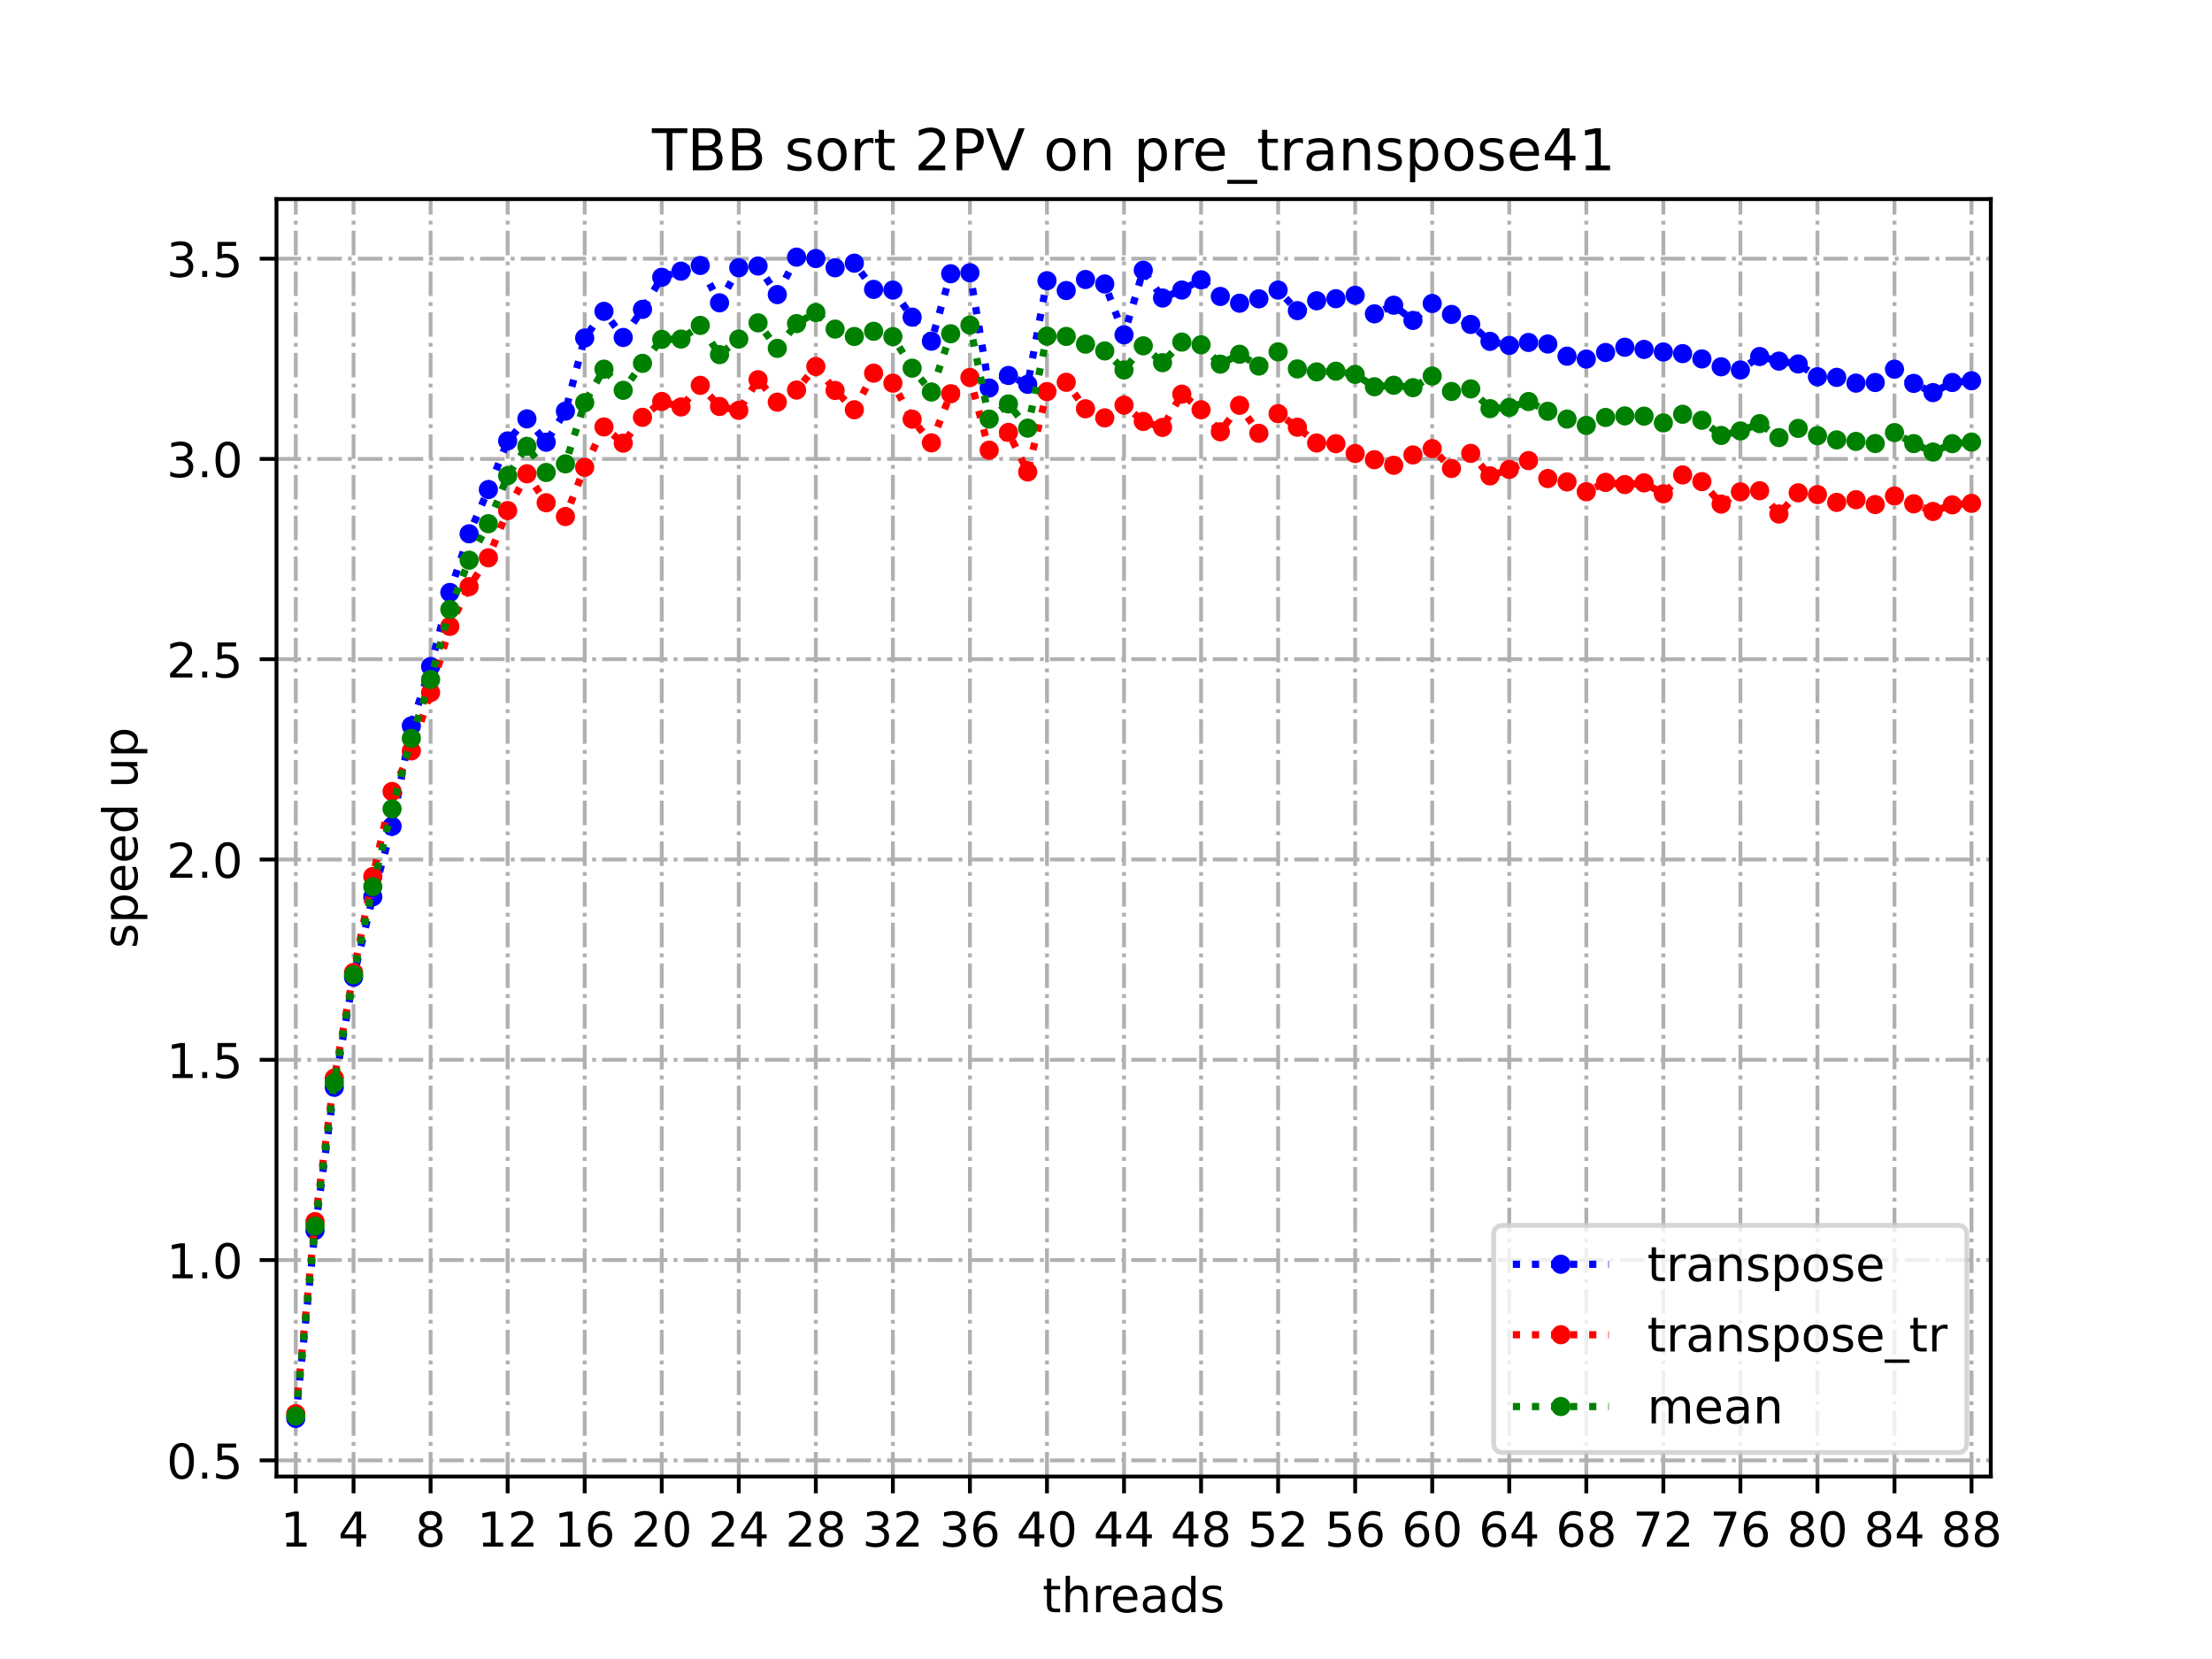 <?xml version="1.0" encoding="utf-8" standalone="no"?>
<!DOCTYPE svg PUBLIC "-//W3C//DTD SVG 1.1//EN"
  "http://www.w3.org/Graphics/SVG/1.1/DTD/svg11.dtd">
<!-- Created with matplotlib (https://matplotlib.org/) -->
<svg height="345.6pt" version="1.1" viewBox="0 0 460.8 345.6" width="460.8pt" xmlns="http://www.w3.org/2000/svg" xmlns:xlink="http://www.w3.org/1999/xlink">
 <defs>
  <style type="text/css">
*{stroke-linecap:butt;stroke-linejoin:round;}
  </style>
 </defs>
 <g id="figure_1">
  <g id="patch_1">
   <path d="M 0 345.6 
L 460.8 345.6 
L 460.8 0 
L 0 0 
z
" style="fill:#ffffff;"/>
  </g>
  <g id="axes_1">
   <g id="patch_2">
    <path d="M 57.6 307.584 
L 414.72 307.584 
L 414.72 41.472 
L 57.6 41.472 
z
" style="fill:#ffffff;"/>
   </g>
   <g id="matplotlib.axis_1">
    <g id="xtick_1">
     <g id="line2d_1">
      <path clip-path="url(#p389955b4d2)" d="M 61.613 307.584 
L 61.613 41.472 
" style="fill:none;stroke:#b0b0b0;stroke-dasharray:5.12,1.28,0.8,1.28;stroke-dashoffset:0;stroke-width:0.8;"/>
     </g>
     <g id="line2d_2">
      <defs>
       <path d="M 0 0 
L 0 3.5 
" id="m8b905ebc16" style="stroke:#000000;stroke-width:0.8;"/>
      </defs>
      <g>
       <use style="stroke:#000000;stroke-width:0.8;" x="61.613" xlink:href="#m8b905ebc16" y="307.584"/>
      </g>
     </g>
     <g id="text_1">
      <!-- 1 -->
      <defs>
       <path d="M 12.406 8.297 
L 28.516 8.297 
L 28.516 63.922 
L 10.984 60.406 
L 10.984 69.391 
L 28.422 72.906 
L 38.281 72.906 
L 38.281 8.297 
L 54.391 8.297 
L 54.391 0 
L 12.406 0 
z
" id="DejaVuSans-49"/>
      </defs>
      <g transform="translate(58.431 322.182)scale(0.1 -0.1)">
       <use xlink:href="#DejaVuSans-49"/>
      </g>
     </g>
    </g>
    <g id="xtick_2">
     <g id="line2d_3">
      <path clip-path="url(#p389955b4d2)" d="M 73.65 307.584 
L 73.65 41.472 
" style="fill:none;stroke:#b0b0b0;stroke-dasharray:5.12,1.28,0.8,1.28;stroke-dashoffset:0;stroke-width:0.8;"/>
     </g>
     <g id="line2d_4">
      <g>
       <use style="stroke:#000000;stroke-width:0.8;" x="73.65" xlink:href="#m8b905ebc16" y="307.584"/>
      </g>
     </g>
     <g id="text_2">
      <!-- 4 -->
      <defs>
       <path d="M 37.797 64.312 
L 12.891 25.391 
L 37.797 25.391 
z
M 35.203 72.906 
L 47.609 72.906 
L 47.609 25.391 
L 58.016 25.391 
L 58.016 17.188 
L 47.609 17.188 
L 47.609 0 
L 37.797 0 
L 37.797 17.188 
L 4.891 17.188 
L 4.891 26.703 
z
" id="DejaVuSans-52"/>
      </defs>
      <g transform="translate(70.469 322.182)scale(0.1 -0.1)">
       <use xlink:href="#DejaVuSans-52"/>
      </g>
     </g>
    </g>
    <g id="xtick_3">
     <g id="line2d_5">
      <path clip-path="url(#p389955b4d2)" d="M 89.701 307.584 
L 89.701 41.472 
" style="fill:none;stroke:#b0b0b0;stroke-dasharray:5.12,1.28,0.8,1.28;stroke-dashoffset:0;stroke-width:0.8;"/>
     </g>
     <g id="line2d_6">
      <g>
       <use style="stroke:#000000;stroke-width:0.8;" x="89.701" xlink:href="#m8b905ebc16" y="307.584"/>
      </g>
     </g>
     <g id="text_3">
      <!-- 8 -->
      <defs>
       <path d="M 31.781 34.625 
Q 24.75 34.625 20.719 30.859 
Q 16.703 27.094 16.703 20.516 
Q 16.703 13.922 20.719 10.156 
Q 24.75 6.391 31.781 6.391 
Q 38.812 6.391 42.859 10.172 
Q 46.922 13.969 46.922 20.516 
Q 46.922 27.094 42.891 30.859 
Q 38.875 34.625 31.781 34.625 
z
M 21.922 38.812 
Q 15.578 40.375 12.031 44.719 
Q 8.5 49.078 8.5 55.328 
Q 8.5 64.062 14.719 69.141 
Q 20.953 74.219 31.781 74.219 
Q 42.672 74.219 48.875 69.141 
Q 55.078 64.062 55.078 55.328 
Q 55.078 49.078 51.531 44.719 
Q 48 40.375 41.703 38.812 
Q 48.828 37.156 52.797 32.312 
Q 56.781 27.484 56.781 20.516 
Q 56.781 9.906 50.312 4.234 
Q 43.844 -1.422 31.781 -1.422 
Q 19.734 -1.422 13.25 4.234 
Q 6.781 9.906 6.781 20.516 
Q 6.781 27.484 10.781 32.312 
Q 14.797 37.156 21.922 38.812 
z
M 18.312 54.391 
Q 18.312 48.734 21.844 45.562 
Q 25.391 42.391 31.781 42.391 
Q 38.141 42.391 41.719 45.562 
Q 45.312 48.734 45.312 54.391 
Q 45.312 60.062 41.719 63.234 
Q 38.141 66.406 31.781 66.406 
Q 25.391 66.406 21.844 63.234 
Q 18.312 60.062 18.312 54.391 
z
" id="DejaVuSans-56"/>
      </defs>
      <g transform="translate(86.519 322.182)scale(0.1 -0.1)">
       <use xlink:href="#DejaVuSans-56"/>
      </g>
     </g>
    </g>
    <g id="xtick_4">
     <g id="line2d_7">
      <path clip-path="url(#p389955b4d2)" d="M 105.751 307.584 
L 105.751 41.472 
" style="fill:none;stroke:#b0b0b0;stroke-dasharray:5.12,1.28,0.8,1.28;stroke-dashoffset:0;stroke-width:0.8;"/>
     </g>
     <g id="line2d_8">
      <g>
       <use style="stroke:#000000;stroke-width:0.8;" x="105.751" xlink:href="#m8b905ebc16" y="307.584"/>
      </g>
     </g>
     <g id="text_4">
      <!-- 12 -->
      <defs>
       <path d="M 19.188 8.297 
L 53.609 8.297 
L 53.609 0 
L 7.328 0 
L 7.328 8.297 
Q 12.938 14.109 22.625 23.891 
Q 32.328 33.688 34.812 36.531 
Q 39.547 41.844 41.422 45.531 
Q 43.312 49.219 43.312 52.781 
Q 43.312 58.594 39.234 62.25 
Q 35.156 65.922 28.609 65.922 
Q 23.969 65.922 18.812 64.312 
Q 13.672 62.703 7.812 59.422 
L 7.812 69.391 
Q 13.766 71.781 18.938 73 
Q 24.125 74.219 28.422 74.219 
Q 39.75 74.219 46.484 68.547 
Q 53.219 62.891 53.219 53.422 
Q 53.219 48.922 51.531 44.891 
Q 49.859 40.875 45.406 35.406 
Q 44.188 33.984 37.641 27.219 
Q 31.109 20.453 19.188 8.297 
z
" id="DejaVuSans-50"/>
      </defs>
      <g transform="translate(99.389 322.182)scale(0.1 -0.1)">
       <use xlink:href="#DejaVuSans-49"/>
       <use x="63.623" xlink:href="#DejaVuSans-50"/>
      </g>
     </g>
    </g>
    <g id="xtick_5">
     <g id="line2d_9">
      <path clip-path="url(#p389955b4d2)" d="M 121.801 307.584 
L 121.801 41.472 
" style="fill:none;stroke:#b0b0b0;stroke-dasharray:5.12,1.28,0.8,1.28;stroke-dashoffset:0;stroke-width:0.8;"/>
     </g>
     <g id="line2d_10">
      <g>
       <use style="stroke:#000000;stroke-width:0.8;" x="121.801" xlink:href="#m8b905ebc16" y="307.584"/>
      </g>
     </g>
     <g id="text_5">
      <!-- 16 -->
      <defs>
       <path d="M 33.016 40.375 
Q 26.375 40.375 22.484 35.828 
Q 18.609 31.297 18.609 23.391 
Q 18.609 15.531 22.484 10.953 
Q 26.375 6.391 33.016 6.391 
Q 39.656 6.391 43.531 10.953 
Q 47.406 15.531 47.406 23.391 
Q 47.406 31.297 43.531 35.828 
Q 39.656 40.375 33.016 40.375 
z
M 52.594 71.297 
L 52.594 62.312 
Q 48.875 64.062 45.094 64.984 
Q 41.312 65.922 37.594 65.922 
Q 27.828 65.922 22.672 59.328 
Q 17.531 52.734 16.797 39.406 
Q 19.672 43.656 24.016 45.922 
Q 28.375 48.188 33.594 48.188 
Q 44.578 48.188 50.953 41.516 
Q 57.328 34.859 57.328 23.391 
Q 57.328 12.156 50.688 5.359 
Q 44.047 -1.422 33.016 -1.422 
Q 20.359 -1.422 13.672 8.266 
Q 6.984 17.969 6.984 36.375 
Q 6.984 53.656 15.188 63.938 
Q 23.391 74.219 37.203 74.219 
Q 40.922 74.219 44.703 73.484 
Q 48.484 72.75 52.594 71.297 
z
" id="DejaVuSans-54"/>
      </defs>
      <g transform="translate(115.439 322.182)scale(0.1 -0.1)">
       <use xlink:href="#DejaVuSans-49"/>
       <use x="63.623" xlink:href="#DejaVuSans-54"/>
      </g>
     </g>
    </g>
    <g id="xtick_6">
     <g id="line2d_11">
      <path clip-path="url(#p389955b4d2)" d="M 137.852 307.584 
L 137.852 41.472 
" style="fill:none;stroke:#b0b0b0;stroke-dasharray:5.12,1.28,0.8,1.28;stroke-dashoffset:0;stroke-width:0.8;"/>
     </g>
     <g id="line2d_12">
      <g>
       <use style="stroke:#000000;stroke-width:0.8;" x="137.852" xlink:href="#m8b905ebc16" y="307.584"/>
      </g>
     </g>
     <g id="text_6">
      <!-- 20 -->
      <defs>
       <path d="M 31.781 66.406 
Q 24.172 66.406 20.328 58.906 
Q 16.5 51.422 16.5 36.375 
Q 16.5 21.391 20.328 13.891 
Q 24.172 6.391 31.781 6.391 
Q 39.453 6.391 43.281 13.891 
Q 47.125 21.391 47.125 36.375 
Q 47.125 51.422 43.281 58.906 
Q 39.453 66.406 31.781 66.406 
z
M 31.781 74.219 
Q 44.047 74.219 50.516 64.516 
Q 56.984 54.828 56.984 36.375 
Q 56.984 17.969 50.516 8.266 
Q 44.047 -1.422 31.781 -1.422 
Q 19.531 -1.422 13.062 8.266 
Q 6.594 17.969 6.594 36.375 
Q 6.594 54.828 13.062 64.516 
Q 19.531 74.219 31.781 74.219 
z
" id="DejaVuSans-48"/>
      </defs>
      <g transform="translate(131.489 322.182)scale(0.1 -0.1)">
       <use xlink:href="#DejaVuSans-50"/>
       <use x="63.623" xlink:href="#DejaVuSans-48"/>
      </g>
     </g>
    </g>
    <g id="xtick_7">
     <g id="line2d_13">
      <path clip-path="url(#p389955b4d2)" d="M 153.902 307.584 
L 153.902 41.472 
" style="fill:none;stroke:#b0b0b0;stroke-dasharray:5.12,1.28,0.8,1.28;stroke-dashoffset:0;stroke-width:0.8;"/>
     </g>
     <g id="line2d_14">
      <g>
       <use style="stroke:#000000;stroke-width:0.8;" x="153.902" xlink:href="#m8b905ebc16" y="307.584"/>
      </g>
     </g>
     <g id="text_7">
      <!-- 24 -->
      <g transform="translate(147.54 322.182)scale(0.1 -0.1)">
       <use xlink:href="#DejaVuSans-50"/>
       <use x="63.623" xlink:href="#DejaVuSans-52"/>
      </g>
     </g>
    </g>
    <g id="xtick_8">
     <g id="line2d_15">
      <path clip-path="url(#p389955b4d2)" d="M 169.952 307.584 
L 169.952 41.472 
" style="fill:none;stroke:#b0b0b0;stroke-dasharray:5.12,1.28,0.8,1.28;stroke-dashoffset:0;stroke-width:0.8;"/>
     </g>
     <g id="line2d_16">
      <g>
       <use style="stroke:#000000;stroke-width:0.8;" x="169.952" xlink:href="#m8b905ebc16" y="307.584"/>
      </g>
     </g>
     <g id="text_8">
      <!-- 28 -->
      <g transform="translate(163.59 322.182)scale(0.1 -0.1)">
       <use xlink:href="#DejaVuSans-50"/>
       <use x="63.623" xlink:href="#DejaVuSans-56"/>
      </g>
     </g>
    </g>
    <g id="xtick_9">
     <g id="line2d_17">
      <path clip-path="url(#p389955b4d2)" d="M 186.003 307.584 
L 186.003 41.472 
" style="fill:none;stroke:#b0b0b0;stroke-dasharray:5.12,1.28,0.8,1.28;stroke-dashoffset:0;stroke-width:0.8;"/>
     </g>
     <g id="line2d_18">
      <g>
       <use style="stroke:#000000;stroke-width:0.8;" x="186.003" xlink:href="#m8b905ebc16" y="307.584"/>
      </g>
     </g>
     <g id="text_9">
      <!-- 32 -->
      <defs>
       <path d="M 40.578 39.312 
Q 47.656 37.797 51.625 33 
Q 55.609 28.219 55.609 21.188 
Q 55.609 10.406 48.188 4.484 
Q 40.766 -1.422 27.094 -1.422 
Q 22.516 -1.422 17.656 -0.516 
Q 12.797 0.391 7.625 2.203 
L 7.625 11.719 
Q 11.719 9.328 16.594 8.109 
Q 21.484 6.891 26.812 6.891 
Q 36.078 6.891 40.938 10.547 
Q 45.797 14.203 45.797 21.188 
Q 45.797 27.641 41.281 31.266 
Q 36.766 34.906 28.719 34.906 
L 20.219 34.906 
L 20.219 43.016 
L 29.109 43.016 
Q 36.375 43.016 40.234 45.922 
Q 44.094 48.828 44.094 54.297 
Q 44.094 59.906 40.109 62.906 
Q 36.141 65.922 28.719 65.922 
Q 24.656 65.922 20.016 65.031 
Q 15.375 64.156 9.812 62.312 
L 9.812 71.094 
Q 15.438 72.656 20.344 73.438 
Q 25.25 74.219 29.594 74.219 
Q 40.828 74.219 47.359 69.109 
Q 53.906 64.016 53.906 55.328 
Q 53.906 49.266 50.438 45.094 
Q 46.969 40.922 40.578 39.312 
z
" id="DejaVuSans-51"/>
      </defs>
      <g transform="translate(179.64 322.182)scale(0.1 -0.1)">
       <use xlink:href="#DejaVuSans-51"/>
       <use x="63.623" xlink:href="#DejaVuSans-50"/>
      </g>
     </g>
    </g>
    <g id="xtick_10">
     <g id="line2d_19">
      <path clip-path="url(#p389955b4d2)" d="M 202.053 307.584 
L 202.053 41.472 
" style="fill:none;stroke:#b0b0b0;stroke-dasharray:5.12,1.28,0.8,1.28;stroke-dashoffset:0;stroke-width:0.8;"/>
     </g>
     <g id="line2d_20">
      <g>
       <use style="stroke:#000000;stroke-width:0.8;" x="202.053" xlink:href="#m8b905ebc16" y="307.584"/>
      </g>
     </g>
     <g id="text_10">
      <!-- 36 -->
      <g transform="translate(195.691 322.182)scale(0.1 -0.1)">
       <use xlink:href="#DejaVuSans-51"/>
       <use x="63.623" xlink:href="#DejaVuSans-54"/>
      </g>
     </g>
    </g>
    <g id="xtick_11">
     <g id="line2d_21">
      <path clip-path="url(#p389955b4d2)" d="M 218.103 307.584 
L 218.103 41.472 
" style="fill:none;stroke:#b0b0b0;stroke-dasharray:5.12,1.28,0.8,1.28;stroke-dashoffset:0;stroke-width:0.8;"/>
     </g>
     <g id="line2d_22">
      <g>
       <use style="stroke:#000000;stroke-width:0.8;" x="218.103" xlink:href="#m8b905ebc16" y="307.584"/>
      </g>
     </g>
     <g id="text_11">
      <!-- 40 -->
      <g transform="translate(211.741 322.182)scale(0.1 -0.1)">
       <use xlink:href="#DejaVuSans-52"/>
       <use x="63.623" xlink:href="#DejaVuSans-48"/>
      </g>
     </g>
    </g>
    <g id="xtick_12">
     <g id="line2d_23">
      <path clip-path="url(#p389955b4d2)" d="M 234.154 307.584 
L 234.154 41.472 
" style="fill:none;stroke:#b0b0b0;stroke-dasharray:5.12,1.28,0.8,1.28;stroke-dashoffset:0;stroke-width:0.8;"/>
     </g>
     <g id="line2d_24">
      <g>
       <use style="stroke:#000000;stroke-width:0.8;" x="234.154" xlink:href="#m8b905ebc16" y="307.584"/>
      </g>
     </g>
     <g id="text_12">
      <!-- 44 -->
      <g transform="translate(227.791 322.182)scale(0.1 -0.1)">
       <use xlink:href="#DejaVuSans-52"/>
       <use x="63.623" xlink:href="#DejaVuSans-52"/>
      </g>
     </g>
    </g>
    <g id="xtick_13">
     <g id="line2d_25">
      <path clip-path="url(#p389955b4d2)" d="M 250.204 307.584 
L 250.204 41.472 
" style="fill:none;stroke:#b0b0b0;stroke-dasharray:5.12,1.28,0.8,1.28;stroke-dashoffset:0;stroke-width:0.8;"/>
     </g>
     <g id="line2d_26">
      <g>
       <use style="stroke:#000000;stroke-width:0.8;" x="250.204" xlink:href="#m8b905ebc16" y="307.584"/>
      </g>
     </g>
     <g id="text_13">
      <!-- 48 -->
      <g transform="translate(243.842 322.182)scale(0.1 -0.1)">
       <use xlink:href="#DejaVuSans-52"/>
       <use x="63.623" xlink:href="#DejaVuSans-56"/>
      </g>
     </g>
    </g>
    <g id="xtick_14">
     <g id="line2d_27">
      <path clip-path="url(#p389955b4d2)" d="M 266.254 307.584 
L 266.254 41.472 
" style="fill:none;stroke:#b0b0b0;stroke-dasharray:5.12,1.28,0.8,1.28;stroke-dashoffset:0;stroke-width:0.8;"/>
     </g>
     <g id="line2d_28">
      <g>
       <use style="stroke:#000000;stroke-width:0.8;" x="266.254" xlink:href="#m8b905ebc16" y="307.584"/>
      </g>
     </g>
     <g id="text_14">
      <!-- 52 -->
      <defs>
       <path d="M 10.797 72.906 
L 49.516 72.906 
L 49.516 64.594 
L 19.828 64.594 
L 19.828 46.734 
Q 21.969 47.469 24.109 47.828 
Q 26.266 48.188 28.422 48.188 
Q 40.625 48.188 47.75 41.5 
Q 54.891 34.812 54.891 23.391 
Q 54.891 11.625 47.562 5.094 
Q 40.234 -1.422 26.906 -1.422 
Q 22.312 -1.422 17.547 -0.641 
Q 12.797 0.141 7.719 1.703 
L 7.719 11.625 
Q 12.109 9.234 16.797 8.062 
Q 21.484 6.891 26.703 6.891 
Q 35.156 6.891 40.078 11.328 
Q 45.016 15.766 45.016 23.391 
Q 45.016 31 40.078 35.438 
Q 35.156 39.891 26.703 39.891 
Q 22.75 39.891 18.812 39.016 
Q 14.891 38.141 10.797 36.281 
z
" id="DejaVuSans-53"/>
      </defs>
      <g transform="translate(259.892 322.182)scale(0.1 -0.1)">
       <use xlink:href="#DejaVuSans-53"/>
       <use x="63.623" xlink:href="#DejaVuSans-50"/>
      </g>
     </g>
    </g>
    <g id="xtick_15">
     <g id="line2d_29">
      <path clip-path="url(#p389955b4d2)" d="M 282.305 307.584 
L 282.305 41.472 
" style="fill:none;stroke:#b0b0b0;stroke-dasharray:5.12,1.28,0.8,1.28;stroke-dashoffset:0;stroke-width:0.8;"/>
     </g>
     <g id="line2d_30">
      <g>
       <use style="stroke:#000000;stroke-width:0.8;" x="282.305" xlink:href="#m8b905ebc16" y="307.584"/>
      </g>
     </g>
     <g id="text_15">
      <!-- 56 -->
      <g transform="translate(275.942 322.182)scale(0.1 -0.1)">
       <use xlink:href="#DejaVuSans-53"/>
       <use x="63.623" xlink:href="#DejaVuSans-54"/>
      </g>
     </g>
    </g>
    <g id="xtick_16">
     <g id="line2d_31">
      <path clip-path="url(#p389955b4d2)" d="M 298.355 307.584 
L 298.355 41.472 
" style="fill:none;stroke:#b0b0b0;stroke-dasharray:5.12,1.28,0.8,1.28;stroke-dashoffset:0;stroke-width:0.8;"/>
     </g>
     <g id="line2d_32">
      <g>
       <use style="stroke:#000000;stroke-width:0.8;" x="298.355" xlink:href="#m8b905ebc16" y="307.584"/>
      </g>
     </g>
     <g id="text_16">
      <!-- 60 -->
      <g transform="translate(291.993 322.182)scale(0.1 -0.1)">
       <use xlink:href="#DejaVuSans-54"/>
       <use x="63.623" xlink:href="#DejaVuSans-48"/>
      </g>
     </g>
    </g>
    <g id="xtick_17">
     <g id="line2d_33">
      <path clip-path="url(#p389955b4d2)" d="M 314.405 307.584 
L 314.405 41.472 
" style="fill:none;stroke:#b0b0b0;stroke-dasharray:5.12,1.28,0.8,1.28;stroke-dashoffset:0;stroke-width:0.8;"/>
     </g>
     <g id="line2d_34">
      <g>
       <use style="stroke:#000000;stroke-width:0.8;" x="314.405" xlink:href="#m8b905ebc16" y="307.584"/>
      </g>
     </g>
     <g id="text_17">
      <!-- 64 -->
      <g transform="translate(308.043 322.182)scale(0.1 -0.1)">
       <use xlink:href="#DejaVuSans-54"/>
       <use x="63.623" xlink:href="#DejaVuSans-52"/>
      </g>
     </g>
    </g>
    <g id="xtick_18">
     <g id="line2d_35">
      <path clip-path="url(#p389955b4d2)" d="M 330.456 307.584 
L 330.456 41.472 
" style="fill:none;stroke:#b0b0b0;stroke-dasharray:5.12,1.28,0.8,1.28;stroke-dashoffset:0;stroke-width:0.8;"/>
     </g>
     <g id="line2d_36">
      <g>
       <use style="stroke:#000000;stroke-width:0.8;" x="330.456" xlink:href="#m8b905ebc16" y="307.584"/>
      </g>
     </g>
     <g id="text_18">
      <!-- 68 -->
      <g transform="translate(324.093 322.182)scale(0.1 -0.1)">
       <use xlink:href="#DejaVuSans-54"/>
       <use x="63.623" xlink:href="#DejaVuSans-56"/>
      </g>
     </g>
    </g>
    <g id="xtick_19">
     <g id="line2d_37">
      <path clip-path="url(#p389955b4d2)" d="M 346.506 307.584 
L 346.506 41.472 
" style="fill:none;stroke:#b0b0b0;stroke-dasharray:5.12,1.28,0.8,1.28;stroke-dashoffset:0;stroke-width:0.8;"/>
     </g>
     <g id="line2d_38">
      <g>
       <use style="stroke:#000000;stroke-width:0.8;" x="346.506" xlink:href="#m8b905ebc16" y="307.584"/>
      </g>
     </g>
     <g id="text_19">
      <!-- 72 -->
      <defs>
       <path d="M 8.203 72.906 
L 55.078 72.906 
L 55.078 68.703 
L 28.609 0 
L 18.312 0 
L 43.219 64.594 
L 8.203 64.594 
z
" id="DejaVuSans-55"/>
      </defs>
      <g transform="translate(340.144 322.182)scale(0.1 -0.1)">
       <use xlink:href="#DejaVuSans-55"/>
       <use x="63.623" xlink:href="#DejaVuSans-50"/>
      </g>
     </g>
    </g>
    <g id="xtick_20">
     <g id="line2d_39">
      <path clip-path="url(#p389955b4d2)" d="M 362.556 307.584 
L 362.556 41.472 
" style="fill:none;stroke:#b0b0b0;stroke-dasharray:5.12,1.28,0.8,1.28;stroke-dashoffset:0;stroke-width:0.8;"/>
     </g>
     <g id="line2d_40">
      <g>
       <use style="stroke:#000000;stroke-width:0.8;" x="362.556" xlink:href="#m8b905ebc16" y="307.584"/>
      </g>
     </g>
     <g id="text_20">
      <!-- 76 -->
      <g transform="translate(356.194 322.182)scale(0.1 -0.1)">
       <use xlink:href="#DejaVuSans-55"/>
       <use x="63.623" xlink:href="#DejaVuSans-54"/>
      </g>
     </g>
    </g>
    <g id="xtick_21">
     <g id="line2d_41">
      <path clip-path="url(#p389955b4d2)" d="M 378.607 307.584 
L 378.607 41.472 
" style="fill:none;stroke:#b0b0b0;stroke-dasharray:5.12,1.28,0.8,1.28;stroke-dashoffset:0;stroke-width:0.8;"/>
     </g>
     <g id="line2d_42">
      <g>
       <use style="stroke:#000000;stroke-width:0.8;" x="378.607" xlink:href="#m8b905ebc16" y="307.584"/>
      </g>
     </g>
     <g id="text_21">
      <!-- 80 -->
      <g transform="translate(372.244 322.182)scale(0.1 -0.1)">
       <use xlink:href="#DejaVuSans-56"/>
       <use x="63.623" xlink:href="#DejaVuSans-48"/>
      </g>
     </g>
    </g>
    <g id="xtick_22">
     <g id="line2d_43">
      <path clip-path="url(#p389955b4d2)" d="M 394.657 307.584 
L 394.657 41.472 
" style="fill:none;stroke:#b0b0b0;stroke-dasharray:5.12,1.28,0.8,1.28;stroke-dashoffset:0;stroke-width:0.8;"/>
     </g>
     <g id="line2d_44">
      <g>
       <use style="stroke:#000000;stroke-width:0.8;" x="394.657" xlink:href="#m8b905ebc16" y="307.584"/>
      </g>
     </g>
     <g id="text_22">
      <!-- 84 -->
      <g transform="translate(388.295 322.182)scale(0.1 -0.1)">
       <use xlink:href="#DejaVuSans-56"/>
       <use x="63.623" xlink:href="#DejaVuSans-52"/>
      </g>
     </g>
    </g>
    <g id="xtick_23">
     <g id="line2d_45">
      <path clip-path="url(#p389955b4d2)" d="M 410.707 307.584 
L 410.707 41.472 
" style="fill:none;stroke:#b0b0b0;stroke-dasharray:5.12,1.28,0.8,1.28;stroke-dashoffset:0;stroke-width:0.8;"/>
     </g>
     <g id="line2d_46">
      <g>
       <use style="stroke:#000000;stroke-width:0.8;" x="410.707" xlink:href="#m8b905ebc16" y="307.584"/>
      </g>
     </g>
     <g id="text_23">
      <!-- 88 -->
      <g transform="translate(404.345 322.182)scale(0.1 -0.1)">
       <use xlink:href="#DejaVuSans-56"/>
       <use x="63.623" xlink:href="#DejaVuSans-56"/>
      </g>
     </g>
    </g>
    <g id="text_24">
     <!-- threads -->
     <defs>
      <path d="M 18.312 70.219 
L 18.312 54.688 
L 36.812 54.688 
L 36.812 47.703 
L 18.312 47.703 
L 18.312 18.016 
Q 18.312 11.328 20.141 9.422 
Q 21.969 7.516 27.594 7.516 
L 36.812 7.516 
L 36.812 0 
L 27.594 0 
Q 17.188 0 13.234 3.875 
Q 9.281 7.766 9.281 18.016 
L 9.281 47.703 
L 2.688 47.703 
L 2.688 54.688 
L 9.281 54.688 
L 9.281 70.219 
z
" id="DejaVuSans-116"/>
      <path d="M 54.891 33.016 
L 54.891 0 
L 45.906 0 
L 45.906 32.719 
Q 45.906 40.484 42.875 44.328 
Q 39.844 48.188 33.797 48.188 
Q 26.516 48.188 22.312 43.547 
Q 18.109 38.922 18.109 30.906 
L 18.109 0 
L 9.078 0 
L 9.078 75.984 
L 18.109 75.984 
L 18.109 46.188 
Q 21.344 51.125 25.703 53.562 
Q 30.078 56 35.797 56 
Q 45.219 56 50.047 50.172 
Q 54.891 44.344 54.891 33.016 
z
" id="DejaVuSans-104"/>
      <path d="M 41.109 46.297 
Q 39.594 47.172 37.812 47.578 
Q 36.031 48 33.891 48 
Q 26.266 48 22.188 43.047 
Q 18.109 38.094 18.109 28.812 
L 18.109 0 
L 9.078 0 
L 9.078 54.688 
L 18.109 54.688 
L 18.109 46.188 
Q 20.953 51.172 25.484 53.578 
Q 30.031 56 36.531 56 
Q 37.453 56 38.578 55.875 
Q 39.703 55.766 41.062 55.516 
z
" id="DejaVuSans-114"/>
      <path d="M 56.203 29.594 
L 56.203 25.203 
L 14.891 25.203 
Q 15.484 15.922 20.484 11.062 
Q 25.484 6.203 34.422 6.203 
Q 39.594 6.203 44.453 7.469 
Q 49.312 8.734 54.109 11.281 
L 54.109 2.781 
Q 49.266 0.734 44.188 -0.344 
Q 39.109 -1.422 33.891 -1.422 
Q 20.797 -1.422 13.156 6.188 
Q 5.516 13.812 5.516 26.812 
Q 5.516 40.234 12.766 48.109 
Q 20.016 56 32.328 56 
Q 43.359 56 49.781 48.891 
Q 56.203 41.797 56.203 29.594 
z
M 47.219 32.234 
Q 47.125 39.594 43.094 43.984 
Q 39.062 48.391 32.422 48.391 
Q 24.906 48.391 20.391 44.141 
Q 15.875 39.891 15.188 32.172 
z
" id="DejaVuSans-101"/>
      <path d="M 34.281 27.484 
Q 23.391 27.484 19.188 25 
Q 14.984 22.516 14.984 16.5 
Q 14.984 11.719 18.141 8.906 
Q 21.297 6.109 26.703 6.109 
Q 34.188 6.109 38.703 11.406 
Q 43.219 16.703 43.219 25.484 
L 43.219 27.484 
z
M 52.203 31.203 
L 52.203 0 
L 43.219 0 
L 43.219 8.297 
Q 40.141 3.328 35.547 0.953 
Q 30.953 -1.422 24.312 -1.422 
Q 15.922 -1.422 10.953 3.297 
Q 6 8.016 6 15.922 
Q 6 25.141 12.172 29.828 
Q 18.359 34.516 30.609 34.516 
L 43.219 34.516 
L 43.219 35.406 
Q 43.219 41.609 39.141 45 
Q 35.062 48.391 27.688 48.391 
Q 23 48.391 18.547 47.266 
Q 14.109 46.141 10.016 43.891 
L 10.016 52.203 
Q 14.938 54.109 19.578 55.047 
Q 24.219 56 28.609 56 
Q 40.484 56 46.344 49.844 
Q 52.203 43.703 52.203 31.203 
z
" id="DejaVuSans-97"/>
      <path d="M 45.406 46.391 
L 45.406 75.984 
L 54.391 75.984 
L 54.391 0 
L 45.406 0 
L 45.406 8.203 
Q 42.578 3.328 38.25 0.953 
Q 33.938 -1.422 27.875 -1.422 
Q 17.969 -1.422 11.734 6.484 
Q 5.516 14.406 5.516 27.297 
Q 5.516 40.188 11.734 48.094 
Q 17.969 56 27.875 56 
Q 33.938 56 38.25 53.625 
Q 42.578 51.266 45.406 46.391 
z
M 14.797 27.297 
Q 14.797 17.391 18.875 11.75 
Q 22.953 6.109 30.078 6.109 
Q 37.203 6.109 41.297 11.75 
Q 45.406 17.391 45.406 27.297 
Q 45.406 37.203 41.297 42.844 
Q 37.203 48.484 30.078 48.484 
Q 22.953 48.484 18.875 42.844 
Q 14.797 37.203 14.797 27.297 
z
" id="DejaVuSans-100"/>
      <path d="M 44.281 53.078 
L 44.281 44.578 
Q 40.484 46.531 36.375 47.5 
Q 32.281 48.484 27.875 48.484 
Q 21.188 48.484 17.844 46.438 
Q 14.5 44.391 14.5 40.281 
Q 14.5 37.156 16.891 35.375 
Q 19.281 33.594 26.516 31.984 
L 29.594 31.297 
Q 39.156 29.25 43.188 25.516 
Q 47.219 21.781 47.219 15.094 
Q 47.219 7.469 41.188 3.016 
Q 35.156 -1.422 24.609 -1.422 
Q 20.219 -1.422 15.453 -0.562 
Q 10.688 0.297 5.422 2 
L 5.422 11.281 
Q 10.406 8.688 15.234 7.391 
Q 20.062 6.109 24.812 6.109 
Q 31.156 6.109 34.562 8.281 
Q 37.984 10.453 37.984 14.406 
Q 37.984 18.062 35.516 20.016 
Q 33.062 21.969 24.703 23.781 
L 21.578 24.516 
Q 13.234 26.266 9.516 29.906 
Q 5.812 33.547 5.812 39.891 
Q 5.812 47.609 11.281 51.797 
Q 16.75 56 26.812 56 
Q 31.781 56 36.172 55.266 
Q 40.578 54.547 44.281 53.078 
z
" id="DejaVuSans-115"/>
     </defs>
     <g transform="translate(217.169 335.861)scale(0.1 -0.1)">
      <use xlink:href="#DejaVuSans-116"/>
      <use x="39.209" xlink:href="#DejaVuSans-104"/>
      <use x="102.588" xlink:href="#DejaVuSans-114"/>
      <use x="141.451" xlink:href="#DejaVuSans-101"/>
      <use x="202.975" xlink:href="#DejaVuSans-97"/>
      <use x="264.254" xlink:href="#DejaVuSans-100"/>
      <use x="327.73" xlink:href="#DejaVuSans-115"/>
     </g>
    </g>
   </g>
   <g id="matplotlib.axis_2">
    <g id="ytick_1">
     <g id="line2d_47">
      <path clip-path="url(#p389955b4d2)" d="M 57.6 304.217 
L 414.72 304.217 
" style="fill:none;stroke:#b0b0b0;stroke-dasharray:5.12,1.28,0.8,1.28;stroke-dashoffset:0;stroke-width:0.8;"/>
     </g>
     <g id="line2d_48">
      <defs>
       <path d="M 0 0 
L -3.5 0 
" id="m410196641a" style="stroke:#000000;stroke-width:0.8;"/>
      </defs>
      <g>
       <use style="stroke:#000000;stroke-width:0.8;" x="57.6" xlink:href="#m410196641a" y="304.217"/>
      </g>
     </g>
     <g id="text_25">
      <!-- 0.5 -->
      <defs>
       <path d="M 10.688 12.406 
L 21 12.406 
L 21 0 
L 10.688 0 
z
" id="DejaVuSans-46"/>
      </defs>
      <g transform="translate(34.697 308.016)scale(0.1 -0.1)">
       <use xlink:href="#DejaVuSans-48"/>
       <use x="63.623" xlink:href="#DejaVuSans-46"/>
       <use x="95.41" xlink:href="#DejaVuSans-53"/>
      </g>
     </g>
    </g>
    <g id="ytick_2">
     <g id="line2d_49">
      <path clip-path="url(#p389955b4d2)" d="M 57.6 262.495 
L 414.72 262.495 
" style="fill:none;stroke:#b0b0b0;stroke-dasharray:5.12,1.28,0.8,1.28;stroke-dashoffset:0;stroke-width:0.8;"/>
     </g>
     <g id="line2d_50">
      <g>
       <use style="stroke:#000000;stroke-width:0.8;" x="57.6" xlink:href="#m410196641a" y="262.495"/>
      </g>
     </g>
     <g id="text_26">
      <!-- 1.0 -->
      <g transform="translate(34.697 266.294)scale(0.1 -0.1)">
       <use xlink:href="#DejaVuSans-49"/>
       <use x="63.623" xlink:href="#DejaVuSans-46"/>
       <use x="95.41" xlink:href="#DejaVuSans-48"/>
      </g>
     </g>
    </g>
    <g id="ytick_3">
     <g id="line2d_51">
      <path clip-path="url(#p389955b4d2)" d="M 57.6 220.773 
L 414.72 220.773 
" style="fill:none;stroke:#b0b0b0;stroke-dasharray:5.12,1.28,0.8,1.28;stroke-dashoffset:0;stroke-width:0.8;"/>
     </g>
     <g id="line2d_52">
      <g>
       <use style="stroke:#000000;stroke-width:0.8;" x="57.6" xlink:href="#m410196641a" y="220.773"/>
      </g>
     </g>
     <g id="text_27">
      <!-- 1.5 -->
      <g transform="translate(34.697 224.572)scale(0.1 -0.1)">
       <use xlink:href="#DejaVuSans-49"/>
       <use x="63.623" xlink:href="#DejaVuSans-46"/>
       <use x="95.41" xlink:href="#DejaVuSans-53"/>
      </g>
     </g>
    </g>
    <g id="ytick_4">
     <g id="line2d_53">
      <path clip-path="url(#p389955b4d2)" d="M 57.6 179.051 
L 414.72 179.051 
" style="fill:none;stroke:#b0b0b0;stroke-dasharray:5.12,1.28,0.8,1.28;stroke-dashoffset:0;stroke-width:0.8;"/>
     </g>
     <g id="line2d_54">
      <g>
       <use style="stroke:#000000;stroke-width:0.8;" x="57.6" xlink:href="#m410196641a" y="179.051"/>
      </g>
     </g>
     <g id="text_28">
      <!-- 2.0 -->
      <g transform="translate(34.697 182.85)scale(0.1 -0.1)">
       <use xlink:href="#DejaVuSans-50"/>
       <use x="63.623" xlink:href="#DejaVuSans-46"/>
       <use x="95.41" xlink:href="#DejaVuSans-48"/>
      </g>
     </g>
    </g>
    <g id="ytick_5">
     <g id="line2d_55">
      <path clip-path="url(#p389955b4d2)" d="M 57.6 137.329 
L 414.72 137.329 
" style="fill:none;stroke:#b0b0b0;stroke-dasharray:5.12,1.28,0.8,1.28;stroke-dashoffset:0;stroke-width:0.8;"/>
     </g>
     <g id="line2d_56">
      <g>
       <use style="stroke:#000000;stroke-width:0.8;" x="57.6" xlink:href="#m410196641a" y="137.329"/>
      </g>
     </g>
     <g id="text_29">
      <!-- 2.5 -->
      <g transform="translate(34.697 141.128)scale(0.1 -0.1)">
       <use xlink:href="#DejaVuSans-50"/>
       <use x="63.623" xlink:href="#DejaVuSans-46"/>
       <use x="95.41" xlink:href="#DejaVuSans-53"/>
      </g>
     </g>
    </g>
    <g id="ytick_6">
     <g id="line2d_57">
      <path clip-path="url(#p389955b4d2)" d="M 57.6 95.607 
L 414.72 95.607 
" style="fill:none;stroke:#b0b0b0;stroke-dasharray:5.12,1.28,0.8,1.28;stroke-dashoffset:0;stroke-width:0.8;"/>
     </g>
     <g id="line2d_58">
      <g>
       <use style="stroke:#000000;stroke-width:0.8;" x="57.6" xlink:href="#m410196641a" y="95.607"/>
      </g>
     </g>
     <g id="text_30">
      <!-- 3.0 -->
      <g transform="translate(34.697 99.406)scale(0.1 -0.1)">
       <use xlink:href="#DejaVuSans-51"/>
       <use x="63.623" xlink:href="#DejaVuSans-46"/>
       <use x="95.41" xlink:href="#DejaVuSans-48"/>
      </g>
     </g>
    </g>
    <g id="ytick_7">
     <g id="line2d_59">
      <path clip-path="url(#p389955b4d2)" d="M 57.6 53.885 
L 414.72 53.885 
" style="fill:none;stroke:#b0b0b0;stroke-dasharray:5.12,1.28,0.8,1.28;stroke-dashoffset:0;stroke-width:0.8;"/>
     </g>
     <g id="line2d_60">
      <g>
       <use style="stroke:#000000;stroke-width:0.8;" x="57.6" xlink:href="#m410196641a" y="53.885"/>
      </g>
     </g>
     <g id="text_31">
      <!-- 3.5 -->
      <g transform="translate(34.697 57.684)scale(0.1 -0.1)">
       <use xlink:href="#DejaVuSans-51"/>
       <use x="63.623" xlink:href="#DejaVuSans-46"/>
       <use x="95.41" xlink:href="#DejaVuSans-53"/>
      </g>
     </g>
    </g>
    <g id="text_32">
     <!-- speed up -->
     <defs>
      <path d="M 18.109 8.203 
L 18.109 -20.797 
L 9.078 -20.797 
L 9.078 54.688 
L 18.109 54.688 
L 18.109 46.391 
Q 20.953 51.266 25.266 53.625 
Q 29.594 56 35.594 56 
Q 45.562 56 51.781 48.094 
Q 58.016 40.188 58.016 27.297 
Q 58.016 14.406 51.781 6.484 
Q 45.562 -1.422 35.594 -1.422 
Q 29.594 -1.422 25.266 0.953 
Q 20.953 3.328 18.109 8.203 
z
M 48.688 27.297 
Q 48.688 37.203 44.609 42.844 
Q 40.531 48.484 33.406 48.484 
Q 26.266 48.484 22.188 42.844 
Q 18.109 37.203 18.109 27.297 
Q 18.109 17.391 22.188 11.75 
Q 26.266 6.109 33.406 6.109 
Q 40.531 6.109 44.609 11.75 
Q 48.688 17.391 48.688 27.297 
z
" id="DejaVuSans-112"/>
      <path id="DejaVuSans-32"/>
      <path d="M 8.5 21.578 
L 8.5 54.688 
L 17.484 54.688 
L 17.484 21.922 
Q 17.484 14.156 20.5 10.266 
Q 23.531 6.391 29.594 6.391 
Q 36.859 6.391 41.078 11.031 
Q 45.312 15.672 45.312 23.688 
L 45.312 54.688 
L 54.297 54.688 
L 54.297 0 
L 45.312 0 
L 45.312 8.406 
Q 42.047 3.422 37.719 1 
Q 33.406 -1.422 27.688 -1.422 
Q 18.266 -1.422 13.375 4.438 
Q 8.5 10.297 8.5 21.578 
z
M 31.109 56 
z
" id="DejaVuSans-117"/>
     </defs>
     <g transform="translate(28.617 197.566)rotate(-90)scale(0.1 -0.1)">
      <use xlink:href="#DejaVuSans-115"/>
      <use x="52.1" xlink:href="#DejaVuSans-112"/>
      <use x="115.576" xlink:href="#DejaVuSans-101"/>
      <use x="177.1" xlink:href="#DejaVuSans-101"/>
      <use x="238.623" xlink:href="#DejaVuSans-100"/>
      <use x="302.1" xlink:href="#DejaVuSans-32"/>
      <use x="333.887" xlink:href="#DejaVuSans-117"/>
      <use x="397.266" xlink:href="#DejaVuSans-112"/>
     </g>
    </g>
   </g>
   <g id="line2d_61">
    <path clip-path="url(#p389955b4d2)" d="M 61.613 295.488 
L 65.625 256.319 
L 69.638 226.496 
L 73.65 203.572 
L 77.663 186.818 
L 81.676 172.135 
L 85.688 151.218 
L 89.701 138.851 
L 93.713 123.42 
L 97.726 111.2 
L 101.738 101.986 
L 105.751 91.852 
L 109.764 87.259 
L 113.776 92.121 
L 117.789 85.648 
L 121.801 70.418 
L 125.814 64.859 
L 129.827 70.303 
L 133.839 64.449 
L 137.852 57.761 
L 141.864 56.486 
L 145.877 55.301 
L 149.889 63.083 
L 153.902 55.776 
L 157.915 55.416 
L 161.927 61.367 
L 165.94 53.568 
L 169.952 53.858 
L 173.965 55.78 
L 177.978 54.824 
L 181.99 60.287 
L 186.003 60.431 
L 190.015 66.07 
L 194.028 71.079 
L 198.04 57.027 
L 202.053 56.822 
L 206.066 80.83 
L 210.078 78.215 
L 214.091 80.063 
L 218.103 58.482 
L 222.116 60.526 
L 226.129 58.226 
L 230.141 59.161 
L 234.154 69.749 
L 238.166 56.293 
L 242.179 62.083 
L 246.191 60.423 
L 250.204 58.285 
L 254.217 61.757 
L 258.229 63.165 
L 262.242 62.251 
L 266.254 60.43 
L 270.267 64.712 
L 274.28 62.661 
L 278.292 62.225 
L 282.305 61.512 
L 286.317 65.377 
L 290.33 63.583 
L 294.342 66.749 
L 298.355 63.223 
L 302.368 65.506 
L 306.38 67.585 
L 310.393 71.112 
L 314.405 71.96 
L 318.418 71.338 
L 322.431 71.662 
L 326.443 74.199 
L 330.456 74.802 
L 334.468 73.432 
L 338.481 72.339 
L 342.493 72.793 
L 346.506 73.327 
L 350.519 73.669 
L 354.531 74.769 
L 358.544 76.408 
L 362.556 77.077 
L 366.569 74.27 
L 370.582 75.228 
L 374.594 75.819 
L 378.607 78.486 
L 382.619 78.612 
L 386.632 79.81 
L 390.644 79.681 
L 394.657 76.912 
L 398.67 79.868 
L 402.682 81.788 
L 406.695 79.681 
L 410.707 79.322 
" style="fill:none;stroke:#0000ff;stroke-dasharray:1.5,2.475;stroke-dashoffset:0;stroke-width:1.5;"/>
    <defs>
     <path d="M 0 1.5 
C 0.398 1.5 0.779 1.342 1.061 1.061 
C 1.342 0.779 1.5 0.398 1.5 0 
C 1.5 -0.398 1.342 -0.779 1.061 -1.061 
C 0.779 -1.342 0.398 -1.5 0 -1.5 
C -0.398 -1.5 -0.779 -1.342 -1.061 -1.061 
C -1.342 -0.779 -1.5 -0.398 -1.5 0 
C -1.5 0.398 -1.342 0.779 -1.061 1.061 
C -0.779 1.342 -0.398 1.5 0 1.5 
z
" id="md6db313331" style="stroke:#0000ff;"/>
    </defs>
    <g clip-path="url(#p389955b4d2)">
     <use style="fill:#0000ff;stroke:#0000ff;" x="61.613" xlink:href="#md6db313331" y="295.488"/>
     <use style="fill:#0000ff;stroke:#0000ff;" x="65.625" xlink:href="#md6db313331" y="256.319"/>
     <use style="fill:#0000ff;stroke:#0000ff;" x="69.638" xlink:href="#md6db313331" y="226.496"/>
     <use style="fill:#0000ff;stroke:#0000ff;" x="73.65" xlink:href="#md6db313331" y="203.572"/>
     <use style="fill:#0000ff;stroke:#0000ff;" x="77.663" xlink:href="#md6db313331" y="186.818"/>
     <use style="fill:#0000ff;stroke:#0000ff;" x="81.676" xlink:href="#md6db313331" y="172.135"/>
     <use style="fill:#0000ff;stroke:#0000ff;" x="85.688" xlink:href="#md6db313331" y="151.218"/>
     <use style="fill:#0000ff;stroke:#0000ff;" x="89.701" xlink:href="#md6db313331" y="138.851"/>
     <use style="fill:#0000ff;stroke:#0000ff;" x="93.713" xlink:href="#md6db313331" y="123.42"/>
     <use style="fill:#0000ff;stroke:#0000ff;" x="97.726" xlink:href="#md6db313331" y="111.2"/>
     <use style="fill:#0000ff;stroke:#0000ff;" x="101.738" xlink:href="#md6db313331" y="101.986"/>
     <use style="fill:#0000ff;stroke:#0000ff;" x="105.751" xlink:href="#md6db313331" y="91.852"/>
     <use style="fill:#0000ff;stroke:#0000ff;" x="109.764" xlink:href="#md6db313331" y="87.259"/>
     <use style="fill:#0000ff;stroke:#0000ff;" x="113.776" xlink:href="#md6db313331" y="92.121"/>
     <use style="fill:#0000ff;stroke:#0000ff;" x="117.789" xlink:href="#md6db313331" y="85.648"/>
     <use style="fill:#0000ff;stroke:#0000ff;" x="121.801" xlink:href="#md6db313331" y="70.418"/>
     <use style="fill:#0000ff;stroke:#0000ff;" x="125.814" xlink:href="#md6db313331" y="64.859"/>
     <use style="fill:#0000ff;stroke:#0000ff;" x="129.827" xlink:href="#md6db313331" y="70.303"/>
     <use style="fill:#0000ff;stroke:#0000ff;" x="133.839" xlink:href="#md6db313331" y="64.449"/>
     <use style="fill:#0000ff;stroke:#0000ff;" x="137.852" xlink:href="#md6db313331" y="57.761"/>
     <use style="fill:#0000ff;stroke:#0000ff;" x="141.864" xlink:href="#md6db313331" y="56.486"/>
     <use style="fill:#0000ff;stroke:#0000ff;" x="145.877" xlink:href="#md6db313331" y="55.301"/>
     <use style="fill:#0000ff;stroke:#0000ff;" x="149.889" xlink:href="#md6db313331" y="63.083"/>
     <use style="fill:#0000ff;stroke:#0000ff;" x="153.902" xlink:href="#md6db313331" y="55.776"/>
     <use style="fill:#0000ff;stroke:#0000ff;" x="157.915" xlink:href="#md6db313331" y="55.416"/>
     <use style="fill:#0000ff;stroke:#0000ff;" x="161.927" xlink:href="#md6db313331" y="61.367"/>
     <use style="fill:#0000ff;stroke:#0000ff;" x="165.94" xlink:href="#md6db313331" y="53.568"/>
     <use style="fill:#0000ff;stroke:#0000ff;" x="169.952" xlink:href="#md6db313331" y="53.858"/>
     <use style="fill:#0000ff;stroke:#0000ff;" x="173.965" xlink:href="#md6db313331" y="55.78"/>
     <use style="fill:#0000ff;stroke:#0000ff;" x="177.978" xlink:href="#md6db313331" y="54.824"/>
     <use style="fill:#0000ff;stroke:#0000ff;" x="181.99" xlink:href="#md6db313331" y="60.287"/>
     <use style="fill:#0000ff;stroke:#0000ff;" x="186.003" xlink:href="#md6db313331" y="60.431"/>
     <use style="fill:#0000ff;stroke:#0000ff;" x="190.015" xlink:href="#md6db313331" y="66.07"/>
     <use style="fill:#0000ff;stroke:#0000ff;" x="194.028" xlink:href="#md6db313331" y="71.079"/>
     <use style="fill:#0000ff;stroke:#0000ff;" x="198.04" xlink:href="#md6db313331" y="57.027"/>
     <use style="fill:#0000ff;stroke:#0000ff;" x="202.053" xlink:href="#md6db313331" y="56.822"/>
     <use style="fill:#0000ff;stroke:#0000ff;" x="206.066" xlink:href="#md6db313331" y="80.83"/>
     <use style="fill:#0000ff;stroke:#0000ff;" x="210.078" xlink:href="#md6db313331" y="78.215"/>
     <use style="fill:#0000ff;stroke:#0000ff;" x="214.091" xlink:href="#md6db313331" y="80.063"/>
     <use style="fill:#0000ff;stroke:#0000ff;" x="218.103" xlink:href="#md6db313331" y="58.482"/>
     <use style="fill:#0000ff;stroke:#0000ff;" x="222.116" xlink:href="#md6db313331" y="60.526"/>
     <use style="fill:#0000ff;stroke:#0000ff;" x="226.129" xlink:href="#md6db313331" y="58.226"/>
     <use style="fill:#0000ff;stroke:#0000ff;" x="230.141" xlink:href="#md6db313331" y="59.161"/>
     <use style="fill:#0000ff;stroke:#0000ff;" x="234.154" xlink:href="#md6db313331" y="69.749"/>
     <use style="fill:#0000ff;stroke:#0000ff;" x="238.166" xlink:href="#md6db313331" y="56.293"/>
     <use style="fill:#0000ff;stroke:#0000ff;" x="242.179" xlink:href="#md6db313331" y="62.083"/>
     <use style="fill:#0000ff;stroke:#0000ff;" x="246.191" xlink:href="#md6db313331" y="60.423"/>
     <use style="fill:#0000ff;stroke:#0000ff;" x="250.204" xlink:href="#md6db313331" y="58.285"/>
     <use style="fill:#0000ff;stroke:#0000ff;" x="254.217" xlink:href="#md6db313331" y="61.757"/>
     <use style="fill:#0000ff;stroke:#0000ff;" x="258.229" xlink:href="#md6db313331" y="63.165"/>
     <use style="fill:#0000ff;stroke:#0000ff;" x="262.242" xlink:href="#md6db313331" y="62.251"/>
     <use style="fill:#0000ff;stroke:#0000ff;" x="266.254" xlink:href="#md6db313331" y="60.43"/>
     <use style="fill:#0000ff;stroke:#0000ff;" x="270.267" xlink:href="#md6db313331" y="64.712"/>
     <use style="fill:#0000ff;stroke:#0000ff;" x="274.28" xlink:href="#md6db313331" y="62.661"/>
     <use style="fill:#0000ff;stroke:#0000ff;" x="278.292" xlink:href="#md6db313331" y="62.225"/>
     <use style="fill:#0000ff;stroke:#0000ff;" x="282.305" xlink:href="#md6db313331" y="61.512"/>
     <use style="fill:#0000ff;stroke:#0000ff;" x="286.317" xlink:href="#md6db313331" y="65.377"/>
     <use style="fill:#0000ff;stroke:#0000ff;" x="290.33" xlink:href="#md6db313331" y="63.583"/>
     <use style="fill:#0000ff;stroke:#0000ff;" x="294.342" xlink:href="#md6db313331" y="66.749"/>
     <use style="fill:#0000ff;stroke:#0000ff;" x="298.355" xlink:href="#md6db313331" y="63.223"/>
     <use style="fill:#0000ff;stroke:#0000ff;" x="302.368" xlink:href="#md6db313331" y="65.506"/>
     <use style="fill:#0000ff;stroke:#0000ff;" x="306.38" xlink:href="#md6db313331" y="67.585"/>
     <use style="fill:#0000ff;stroke:#0000ff;" x="310.393" xlink:href="#md6db313331" y="71.112"/>
     <use style="fill:#0000ff;stroke:#0000ff;" x="314.405" xlink:href="#md6db313331" y="71.96"/>
     <use style="fill:#0000ff;stroke:#0000ff;" x="318.418" xlink:href="#md6db313331" y="71.338"/>
     <use style="fill:#0000ff;stroke:#0000ff;" x="322.431" xlink:href="#md6db313331" y="71.662"/>
     <use style="fill:#0000ff;stroke:#0000ff;" x="326.443" xlink:href="#md6db313331" y="74.199"/>
     <use style="fill:#0000ff;stroke:#0000ff;" x="330.456" xlink:href="#md6db313331" y="74.802"/>
     <use style="fill:#0000ff;stroke:#0000ff;" x="334.468" xlink:href="#md6db313331" y="73.432"/>
     <use style="fill:#0000ff;stroke:#0000ff;" x="338.481" xlink:href="#md6db313331" y="72.339"/>
     <use style="fill:#0000ff;stroke:#0000ff;" x="342.493" xlink:href="#md6db313331" y="72.793"/>
     <use style="fill:#0000ff;stroke:#0000ff;" x="346.506" xlink:href="#md6db313331" y="73.327"/>
     <use style="fill:#0000ff;stroke:#0000ff;" x="350.519" xlink:href="#md6db313331" y="73.669"/>
     <use style="fill:#0000ff;stroke:#0000ff;" x="354.531" xlink:href="#md6db313331" y="74.769"/>
     <use style="fill:#0000ff;stroke:#0000ff;" x="358.544" xlink:href="#md6db313331" y="76.408"/>
     <use style="fill:#0000ff;stroke:#0000ff;" x="362.556" xlink:href="#md6db313331" y="77.077"/>
     <use style="fill:#0000ff;stroke:#0000ff;" x="366.569" xlink:href="#md6db313331" y="74.27"/>
     <use style="fill:#0000ff;stroke:#0000ff;" x="370.582" xlink:href="#md6db313331" y="75.228"/>
     <use style="fill:#0000ff;stroke:#0000ff;" x="374.594" xlink:href="#md6db313331" y="75.819"/>
     <use style="fill:#0000ff;stroke:#0000ff;" x="378.607" xlink:href="#md6db313331" y="78.486"/>
     <use style="fill:#0000ff;stroke:#0000ff;" x="382.619" xlink:href="#md6db313331" y="78.612"/>
     <use style="fill:#0000ff;stroke:#0000ff;" x="386.632" xlink:href="#md6db313331" y="79.81"/>
     <use style="fill:#0000ff;stroke:#0000ff;" x="390.644" xlink:href="#md6db313331" y="79.681"/>
     <use style="fill:#0000ff;stroke:#0000ff;" x="394.657" xlink:href="#md6db313331" y="76.912"/>
     <use style="fill:#0000ff;stroke:#0000ff;" x="398.67" xlink:href="#md6db313331" y="79.868"/>
     <use style="fill:#0000ff;stroke:#0000ff;" x="402.682" xlink:href="#md6db313331" y="81.788"/>
     <use style="fill:#0000ff;stroke:#0000ff;" x="406.695" xlink:href="#md6db313331" y="79.681"/>
     <use style="fill:#0000ff;stroke:#0000ff;" x="410.707" xlink:href="#md6db313331" y="79.322"/>
    </g>
   </g>
   <g id="line2d_62">
    <path clip-path="url(#p389955b4d2)" d="M 61.613 294.496 
L 65.625 254.495 
L 69.638 224.594 
L 73.65 202.591 
L 77.663 182.598 
L 81.676 164.88 
L 85.688 156.421 
L 89.701 144.27 
L 93.713 130.483 
L 97.726 122.204 
L 101.738 116.201 
L 105.751 106.361 
L 109.764 98.696 
L 113.776 104.735 
L 117.789 107.611 
L 121.801 97.35 
L 125.814 88.938 
L 129.827 92.317 
L 133.839 86.937 
L 137.852 83.63 
L 141.864 84.78 
L 145.877 80.277 
L 149.889 84.677 
L 153.902 85.49 
L 157.915 79.1 
L 161.927 83.779 
L 165.94 81.252 
L 169.952 76.354 
L 173.965 81.335 
L 177.978 85.361 
L 181.99 77.737 
L 186.003 79.823 
L 190.015 87.325 
L 194.028 92.25 
L 198.04 82.03 
L 202.053 78.638 
L 206.066 93.783 
L 210.078 90.077 
L 214.091 98.319 
L 218.103 81.573 
L 222.116 79.638 
L 226.129 85.156 
L 230.141 87.055 
L 234.154 84.398 
L 238.166 87.797 
L 242.179 89.034 
L 246.191 82.105 
L 250.204 85.365 
L 254.217 89.951 
L 258.229 84.437 
L 262.242 90.267 
L 266.254 86.17 
L 270.267 89 
L 274.28 92.285 
L 278.292 92.429 
L 282.305 94.472 
L 286.317 95.764 
L 290.33 96.924 
L 294.342 94.769 
L 298.355 93.455 
L 302.368 97.589 
L 306.38 94.444 
L 310.393 99.141 
L 314.405 97.788 
L 318.418 95.951 
L 322.431 99.688 
L 326.443 100.395 
L 330.456 102.439 
L 334.468 100.493 
L 338.481 100.945 
L 342.493 100.589 
L 346.506 102.872 
L 350.519 98.936 
L 354.531 100.328 
L 358.544 105.011 
L 362.556 102.466 
L 366.569 102.227 
L 370.582 107.082 
L 374.594 102.664 
L 378.607 103.036 
L 382.619 104.658 
L 386.632 104.098 
L 390.644 105.107 
L 394.657 103.315 
L 398.67 104.954 
L 402.682 106.549 
L 406.695 105.173 
L 410.707 104.861 
" style="fill:none;stroke:#ff0000;stroke-dasharray:1.5,2.475;stroke-dashoffset:0;stroke-width:1.5;"/>
    <defs>
     <path d="M 0 1.5 
C 0.398 1.5 0.779 1.342 1.061 1.061 
C 1.342 0.779 1.5 0.398 1.5 0 
C 1.5 -0.398 1.342 -0.779 1.061 -1.061 
C 0.779 -1.342 0.398 -1.5 0 -1.5 
C -0.398 -1.5 -0.779 -1.342 -1.061 -1.061 
C -1.342 -0.779 -1.5 -0.398 -1.5 0 
C -1.5 0.398 -1.342 0.779 -1.061 1.061 
C -0.779 1.342 -0.398 1.5 0 1.5 
z
" id="ma0380a312a" style="stroke:#ff0000;"/>
    </defs>
    <g clip-path="url(#p389955b4d2)">
     <use style="fill:#ff0000;stroke:#ff0000;" x="61.613" xlink:href="#ma0380a312a" y="294.496"/>
     <use style="fill:#ff0000;stroke:#ff0000;" x="65.625" xlink:href="#ma0380a312a" y="254.495"/>
     <use style="fill:#ff0000;stroke:#ff0000;" x="69.638" xlink:href="#ma0380a312a" y="224.594"/>
     <use style="fill:#ff0000;stroke:#ff0000;" x="73.65" xlink:href="#ma0380a312a" y="202.591"/>
     <use style="fill:#ff0000;stroke:#ff0000;" x="77.663" xlink:href="#ma0380a312a" y="182.598"/>
     <use style="fill:#ff0000;stroke:#ff0000;" x="81.676" xlink:href="#ma0380a312a" y="164.88"/>
     <use style="fill:#ff0000;stroke:#ff0000;" x="85.688" xlink:href="#ma0380a312a" y="156.421"/>
     <use style="fill:#ff0000;stroke:#ff0000;" x="89.701" xlink:href="#ma0380a312a" y="144.27"/>
     <use style="fill:#ff0000;stroke:#ff0000;" x="93.713" xlink:href="#ma0380a312a" y="130.483"/>
     <use style="fill:#ff0000;stroke:#ff0000;" x="97.726" xlink:href="#ma0380a312a" y="122.204"/>
     <use style="fill:#ff0000;stroke:#ff0000;" x="101.738" xlink:href="#ma0380a312a" y="116.201"/>
     <use style="fill:#ff0000;stroke:#ff0000;" x="105.751" xlink:href="#ma0380a312a" y="106.361"/>
     <use style="fill:#ff0000;stroke:#ff0000;" x="109.764" xlink:href="#ma0380a312a" y="98.696"/>
     <use style="fill:#ff0000;stroke:#ff0000;" x="113.776" xlink:href="#ma0380a312a" y="104.735"/>
     <use style="fill:#ff0000;stroke:#ff0000;" x="117.789" xlink:href="#ma0380a312a" y="107.611"/>
     <use style="fill:#ff0000;stroke:#ff0000;" x="121.801" xlink:href="#ma0380a312a" y="97.35"/>
     <use style="fill:#ff0000;stroke:#ff0000;" x="125.814" xlink:href="#ma0380a312a" y="88.938"/>
     <use style="fill:#ff0000;stroke:#ff0000;" x="129.827" xlink:href="#ma0380a312a" y="92.317"/>
     <use style="fill:#ff0000;stroke:#ff0000;" x="133.839" xlink:href="#ma0380a312a" y="86.937"/>
     <use style="fill:#ff0000;stroke:#ff0000;" x="137.852" xlink:href="#ma0380a312a" y="83.63"/>
     <use style="fill:#ff0000;stroke:#ff0000;" x="141.864" xlink:href="#ma0380a312a" y="84.78"/>
     <use style="fill:#ff0000;stroke:#ff0000;" x="145.877" xlink:href="#ma0380a312a" y="80.277"/>
     <use style="fill:#ff0000;stroke:#ff0000;" x="149.889" xlink:href="#ma0380a312a" y="84.677"/>
     <use style="fill:#ff0000;stroke:#ff0000;" x="153.902" xlink:href="#ma0380a312a" y="85.49"/>
     <use style="fill:#ff0000;stroke:#ff0000;" x="157.915" xlink:href="#ma0380a312a" y="79.1"/>
     <use style="fill:#ff0000;stroke:#ff0000;" x="161.927" xlink:href="#ma0380a312a" y="83.779"/>
     <use style="fill:#ff0000;stroke:#ff0000;" x="165.94" xlink:href="#ma0380a312a" y="81.252"/>
     <use style="fill:#ff0000;stroke:#ff0000;" x="169.952" xlink:href="#ma0380a312a" y="76.354"/>
     <use style="fill:#ff0000;stroke:#ff0000;" x="173.965" xlink:href="#ma0380a312a" y="81.335"/>
     <use style="fill:#ff0000;stroke:#ff0000;" x="177.978" xlink:href="#ma0380a312a" y="85.361"/>
     <use style="fill:#ff0000;stroke:#ff0000;" x="181.99" xlink:href="#ma0380a312a" y="77.737"/>
     <use style="fill:#ff0000;stroke:#ff0000;" x="186.003" xlink:href="#ma0380a312a" y="79.823"/>
     <use style="fill:#ff0000;stroke:#ff0000;" x="190.015" xlink:href="#ma0380a312a" y="87.325"/>
     <use style="fill:#ff0000;stroke:#ff0000;" x="194.028" xlink:href="#ma0380a312a" y="92.25"/>
     <use style="fill:#ff0000;stroke:#ff0000;" x="198.04" xlink:href="#ma0380a312a" y="82.03"/>
     <use style="fill:#ff0000;stroke:#ff0000;" x="202.053" xlink:href="#ma0380a312a" y="78.638"/>
     <use style="fill:#ff0000;stroke:#ff0000;" x="206.066" xlink:href="#ma0380a312a" y="93.783"/>
     <use style="fill:#ff0000;stroke:#ff0000;" x="210.078" xlink:href="#ma0380a312a" y="90.077"/>
     <use style="fill:#ff0000;stroke:#ff0000;" x="214.091" xlink:href="#ma0380a312a" y="98.319"/>
     <use style="fill:#ff0000;stroke:#ff0000;" x="218.103" xlink:href="#ma0380a312a" y="81.573"/>
     <use style="fill:#ff0000;stroke:#ff0000;" x="222.116" xlink:href="#ma0380a312a" y="79.638"/>
     <use style="fill:#ff0000;stroke:#ff0000;" x="226.129" xlink:href="#ma0380a312a" y="85.156"/>
     <use style="fill:#ff0000;stroke:#ff0000;" x="230.141" xlink:href="#ma0380a312a" y="87.055"/>
     <use style="fill:#ff0000;stroke:#ff0000;" x="234.154" xlink:href="#ma0380a312a" y="84.398"/>
     <use style="fill:#ff0000;stroke:#ff0000;" x="238.166" xlink:href="#ma0380a312a" y="87.797"/>
     <use style="fill:#ff0000;stroke:#ff0000;" x="242.179" xlink:href="#ma0380a312a" y="89.034"/>
     <use style="fill:#ff0000;stroke:#ff0000;" x="246.191" xlink:href="#ma0380a312a" y="82.105"/>
     <use style="fill:#ff0000;stroke:#ff0000;" x="250.204" xlink:href="#ma0380a312a" y="85.365"/>
     <use style="fill:#ff0000;stroke:#ff0000;" x="254.217" xlink:href="#ma0380a312a" y="89.951"/>
     <use style="fill:#ff0000;stroke:#ff0000;" x="258.229" xlink:href="#ma0380a312a" y="84.437"/>
     <use style="fill:#ff0000;stroke:#ff0000;" x="262.242" xlink:href="#ma0380a312a" y="90.267"/>
     <use style="fill:#ff0000;stroke:#ff0000;" x="266.254" xlink:href="#ma0380a312a" y="86.17"/>
     <use style="fill:#ff0000;stroke:#ff0000;" x="270.267" xlink:href="#ma0380a312a" y="89"/>
     <use style="fill:#ff0000;stroke:#ff0000;" x="274.28" xlink:href="#ma0380a312a" y="92.285"/>
     <use style="fill:#ff0000;stroke:#ff0000;" x="278.292" xlink:href="#ma0380a312a" y="92.429"/>
     <use style="fill:#ff0000;stroke:#ff0000;" x="282.305" xlink:href="#ma0380a312a" y="94.472"/>
     <use style="fill:#ff0000;stroke:#ff0000;" x="286.317" xlink:href="#ma0380a312a" y="95.764"/>
     <use style="fill:#ff0000;stroke:#ff0000;" x="290.33" xlink:href="#ma0380a312a" y="96.924"/>
     <use style="fill:#ff0000;stroke:#ff0000;" x="294.342" xlink:href="#ma0380a312a" y="94.769"/>
     <use style="fill:#ff0000;stroke:#ff0000;" x="298.355" xlink:href="#ma0380a312a" y="93.455"/>
     <use style="fill:#ff0000;stroke:#ff0000;" x="302.368" xlink:href="#ma0380a312a" y="97.589"/>
     <use style="fill:#ff0000;stroke:#ff0000;" x="306.38" xlink:href="#ma0380a312a" y="94.444"/>
     <use style="fill:#ff0000;stroke:#ff0000;" x="310.393" xlink:href="#ma0380a312a" y="99.141"/>
     <use style="fill:#ff0000;stroke:#ff0000;" x="314.405" xlink:href="#ma0380a312a" y="97.788"/>
     <use style="fill:#ff0000;stroke:#ff0000;" x="318.418" xlink:href="#ma0380a312a" y="95.951"/>
     <use style="fill:#ff0000;stroke:#ff0000;" x="322.431" xlink:href="#ma0380a312a" y="99.688"/>
     <use style="fill:#ff0000;stroke:#ff0000;" x="326.443" xlink:href="#ma0380a312a" y="100.395"/>
     <use style="fill:#ff0000;stroke:#ff0000;" x="330.456" xlink:href="#ma0380a312a" y="102.439"/>
     <use style="fill:#ff0000;stroke:#ff0000;" x="334.468" xlink:href="#ma0380a312a" y="100.493"/>
     <use style="fill:#ff0000;stroke:#ff0000;" x="338.481" xlink:href="#ma0380a312a" y="100.945"/>
     <use style="fill:#ff0000;stroke:#ff0000;" x="342.493" xlink:href="#ma0380a312a" y="100.589"/>
     <use style="fill:#ff0000;stroke:#ff0000;" x="346.506" xlink:href="#ma0380a312a" y="102.872"/>
     <use style="fill:#ff0000;stroke:#ff0000;" x="350.519" xlink:href="#ma0380a312a" y="98.936"/>
     <use style="fill:#ff0000;stroke:#ff0000;" x="354.531" xlink:href="#ma0380a312a" y="100.328"/>
     <use style="fill:#ff0000;stroke:#ff0000;" x="358.544" xlink:href="#ma0380a312a" y="105.011"/>
     <use style="fill:#ff0000;stroke:#ff0000;" x="362.556" xlink:href="#ma0380a312a" y="102.466"/>
     <use style="fill:#ff0000;stroke:#ff0000;" x="366.569" xlink:href="#ma0380a312a" y="102.227"/>
     <use style="fill:#ff0000;stroke:#ff0000;" x="370.582" xlink:href="#ma0380a312a" y="107.082"/>
     <use style="fill:#ff0000;stroke:#ff0000;" x="374.594" xlink:href="#ma0380a312a" y="102.664"/>
     <use style="fill:#ff0000;stroke:#ff0000;" x="378.607" xlink:href="#ma0380a312a" y="103.036"/>
     <use style="fill:#ff0000;stroke:#ff0000;" x="382.619" xlink:href="#ma0380a312a" y="104.658"/>
     <use style="fill:#ff0000;stroke:#ff0000;" x="386.632" xlink:href="#ma0380a312a" y="104.098"/>
     <use style="fill:#ff0000;stroke:#ff0000;" x="390.644" xlink:href="#ma0380a312a" y="105.107"/>
     <use style="fill:#ff0000;stroke:#ff0000;" x="394.657" xlink:href="#ma0380a312a" y="103.315"/>
     <use style="fill:#ff0000;stroke:#ff0000;" x="398.67" xlink:href="#ma0380a312a" y="104.954"/>
     <use style="fill:#ff0000;stroke:#ff0000;" x="402.682" xlink:href="#ma0380a312a" y="106.549"/>
     <use style="fill:#ff0000;stroke:#ff0000;" x="406.695" xlink:href="#ma0380a312a" y="105.173"/>
     <use style="fill:#ff0000;stroke:#ff0000;" x="410.707" xlink:href="#ma0380a312a" y="104.861"/>
    </g>
   </g>
   <g id="line2d_63">
    <path clip-path="url(#p389955b4d2)" d="M 61.613 294.992 
L 65.625 255.407 
L 69.638 225.545 
L 73.65 203.082 
L 77.663 184.708 
L 81.676 168.508 
L 85.688 153.82 
L 89.701 141.561 
L 93.713 126.951 
L 97.726 116.702 
L 101.738 109.093 
L 105.751 99.107 
L 109.764 92.978 
L 113.776 98.428 
L 117.789 96.63 
L 121.801 83.884 
L 125.814 76.899 
L 129.827 81.31 
L 133.839 75.693 
L 137.852 70.696 
L 141.864 70.633 
L 145.877 67.789 
L 149.889 73.88 
L 153.902 70.633 
L 157.915 67.258 
L 161.927 72.573 
L 165.94 67.41 
L 169.952 65.106 
L 173.965 68.557 
L 177.978 70.092 
L 181.99 69.012 
L 186.003 70.127 
L 190.015 76.698 
L 194.028 81.665 
L 198.04 69.529 
L 202.053 67.73 
L 206.066 87.306 
L 210.078 84.146 
L 214.091 89.191 
L 218.103 70.027 
L 222.116 70.082 
L 226.129 71.691 
L 230.141 73.108 
L 234.154 77.073 
L 238.166 72.045 
L 242.179 75.558 
L 246.191 71.264 
L 250.204 71.825 
L 254.217 75.854 
L 258.229 73.801 
L 262.242 76.259 
L 266.254 73.3 
L 270.267 76.856 
L 274.28 77.473 
L 278.292 77.327 
L 282.305 77.992 
L 286.317 80.57 
L 290.33 80.253 
L 294.342 80.759 
L 298.355 78.339 
L 302.368 81.548 
L 306.38 81.015 
L 310.393 85.126 
L 314.405 84.874 
L 318.418 83.644 
L 322.431 85.675 
L 326.443 87.297 
L 330.456 88.621 
L 334.468 86.963 
L 338.481 86.642 
L 342.493 86.691 
L 346.506 88.1 
L 350.519 86.302 
L 354.531 87.548 
L 358.544 90.71 
L 362.556 89.771 
L 366.569 88.249 
L 370.582 91.155 
L 374.594 89.242 
L 378.607 90.761 
L 382.619 91.635 
L 386.632 91.954 
L 390.644 92.394 
L 394.657 90.114 
L 398.67 92.411 
L 402.682 94.168 
L 406.695 92.427 
L 410.707 92.092 
" style="fill:none;stroke:#008000;stroke-dasharray:1.5,2.475;stroke-dashoffset:0;stroke-width:1.5;"/>
    <defs>
     <path d="M 0 1.5 
C 0.398 1.5 0.779 1.342 1.061 1.061 
C 1.342 0.779 1.5 0.398 1.5 0 
C 1.5 -0.398 1.342 -0.779 1.061 -1.061 
C 0.779 -1.342 0.398 -1.5 0 -1.5 
C -0.398 -1.5 -0.779 -1.342 -1.061 -1.061 
C -1.342 -0.779 -1.5 -0.398 -1.5 0 
C -1.5 0.398 -1.342 0.779 -1.061 1.061 
C -0.779 1.342 -0.398 1.5 0 1.5 
z
" id="m4466868438" style="stroke:#008000;"/>
    </defs>
    <g clip-path="url(#p389955b4d2)">
     <use style="fill:#008000;stroke:#008000;" x="61.613" xlink:href="#m4466868438" y="294.992"/>
     <use style="fill:#008000;stroke:#008000;" x="65.625" xlink:href="#m4466868438" y="255.407"/>
     <use style="fill:#008000;stroke:#008000;" x="69.638" xlink:href="#m4466868438" y="225.545"/>
     <use style="fill:#008000;stroke:#008000;" x="73.65" xlink:href="#m4466868438" y="203.082"/>
     <use style="fill:#008000;stroke:#008000;" x="77.663" xlink:href="#m4466868438" y="184.708"/>
     <use style="fill:#008000;stroke:#008000;" x="81.676" xlink:href="#m4466868438" y="168.508"/>
     <use style="fill:#008000;stroke:#008000;" x="85.688" xlink:href="#m4466868438" y="153.82"/>
     <use style="fill:#008000;stroke:#008000;" x="89.701" xlink:href="#m4466868438" y="141.561"/>
     <use style="fill:#008000;stroke:#008000;" x="93.713" xlink:href="#m4466868438" y="126.951"/>
     <use style="fill:#008000;stroke:#008000;" x="97.726" xlink:href="#m4466868438" y="116.702"/>
     <use style="fill:#008000;stroke:#008000;" x="101.738" xlink:href="#m4466868438" y="109.093"/>
     <use style="fill:#008000;stroke:#008000;" x="105.751" xlink:href="#m4466868438" y="99.107"/>
     <use style="fill:#008000;stroke:#008000;" x="109.764" xlink:href="#m4466868438" y="92.978"/>
     <use style="fill:#008000;stroke:#008000;" x="113.776" xlink:href="#m4466868438" y="98.428"/>
     <use style="fill:#008000;stroke:#008000;" x="117.789" xlink:href="#m4466868438" y="96.63"/>
     <use style="fill:#008000;stroke:#008000;" x="121.801" xlink:href="#m4466868438" y="83.884"/>
     <use style="fill:#008000;stroke:#008000;" x="125.814" xlink:href="#m4466868438" y="76.899"/>
     <use style="fill:#008000;stroke:#008000;" x="129.827" xlink:href="#m4466868438" y="81.31"/>
     <use style="fill:#008000;stroke:#008000;" x="133.839" xlink:href="#m4466868438" y="75.693"/>
     <use style="fill:#008000;stroke:#008000;" x="137.852" xlink:href="#m4466868438" y="70.696"/>
     <use style="fill:#008000;stroke:#008000;" x="141.864" xlink:href="#m4466868438" y="70.633"/>
     <use style="fill:#008000;stroke:#008000;" x="145.877" xlink:href="#m4466868438" y="67.789"/>
     <use style="fill:#008000;stroke:#008000;" x="149.889" xlink:href="#m4466868438" y="73.88"/>
     <use style="fill:#008000;stroke:#008000;" x="153.902" xlink:href="#m4466868438" y="70.633"/>
     <use style="fill:#008000;stroke:#008000;" x="157.915" xlink:href="#m4466868438" y="67.258"/>
     <use style="fill:#008000;stroke:#008000;" x="161.927" xlink:href="#m4466868438" y="72.573"/>
     <use style="fill:#008000;stroke:#008000;" x="165.94" xlink:href="#m4466868438" y="67.41"/>
     <use style="fill:#008000;stroke:#008000;" x="169.952" xlink:href="#m4466868438" y="65.106"/>
     <use style="fill:#008000;stroke:#008000;" x="173.965" xlink:href="#m4466868438" y="68.557"/>
     <use style="fill:#008000;stroke:#008000;" x="177.978" xlink:href="#m4466868438" y="70.092"/>
     <use style="fill:#008000;stroke:#008000;" x="181.99" xlink:href="#m4466868438" y="69.012"/>
     <use style="fill:#008000;stroke:#008000;" x="186.003" xlink:href="#m4466868438" y="70.127"/>
     <use style="fill:#008000;stroke:#008000;" x="190.015" xlink:href="#m4466868438" y="76.698"/>
     <use style="fill:#008000;stroke:#008000;" x="194.028" xlink:href="#m4466868438" y="81.665"/>
     <use style="fill:#008000;stroke:#008000;" x="198.04" xlink:href="#m4466868438" y="69.529"/>
     <use style="fill:#008000;stroke:#008000;" x="202.053" xlink:href="#m4466868438" y="67.73"/>
     <use style="fill:#008000;stroke:#008000;" x="206.066" xlink:href="#m4466868438" y="87.306"/>
     <use style="fill:#008000;stroke:#008000;" x="210.078" xlink:href="#m4466868438" y="84.146"/>
     <use style="fill:#008000;stroke:#008000;" x="214.091" xlink:href="#m4466868438" y="89.191"/>
     <use style="fill:#008000;stroke:#008000;" x="218.103" xlink:href="#m4466868438" y="70.027"/>
     <use style="fill:#008000;stroke:#008000;" x="222.116" xlink:href="#m4466868438" y="70.082"/>
     <use style="fill:#008000;stroke:#008000;" x="226.129" xlink:href="#m4466868438" y="71.691"/>
     <use style="fill:#008000;stroke:#008000;" x="230.141" xlink:href="#m4466868438" y="73.108"/>
     <use style="fill:#008000;stroke:#008000;" x="234.154" xlink:href="#m4466868438" y="77.073"/>
     <use style="fill:#008000;stroke:#008000;" x="238.166" xlink:href="#m4466868438" y="72.045"/>
     <use style="fill:#008000;stroke:#008000;" x="242.179" xlink:href="#m4466868438" y="75.558"/>
     <use style="fill:#008000;stroke:#008000;" x="246.191" xlink:href="#m4466868438" y="71.264"/>
     <use style="fill:#008000;stroke:#008000;" x="250.204" xlink:href="#m4466868438" y="71.825"/>
     <use style="fill:#008000;stroke:#008000;" x="254.217" xlink:href="#m4466868438" y="75.854"/>
     <use style="fill:#008000;stroke:#008000;" x="258.229" xlink:href="#m4466868438" y="73.801"/>
     <use style="fill:#008000;stroke:#008000;" x="262.242" xlink:href="#m4466868438" y="76.259"/>
     <use style="fill:#008000;stroke:#008000;" x="266.254" xlink:href="#m4466868438" y="73.3"/>
     <use style="fill:#008000;stroke:#008000;" x="270.267" xlink:href="#m4466868438" y="76.856"/>
     <use style="fill:#008000;stroke:#008000;" x="274.28" xlink:href="#m4466868438" y="77.473"/>
     <use style="fill:#008000;stroke:#008000;" x="278.292" xlink:href="#m4466868438" y="77.327"/>
     <use style="fill:#008000;stroke:#008000;" x="282.305" xlink:href="#m4466868438" y="77.992"/>
     <use style="fill:#008000;stroke:#008000;" x="286.317" xlink:href="#m4466868438" y="80.57"/>
     <use style="fill:#008000;stroke:#008000;" x="290.33" xlink:href="#m4466868438" y="80.253"/>
     <use style="fill:#008000;stroke:#008000;" x="294.342" xlink:href="#m4466868438" y="80.759"/>
     <use style="fill:#008000;stroke:#008000;" x="298.355" xlink:href="#m4466868438" y="78.339"/>
     <use style="fill:#008000;stroke:#008000;" x="302.368" xlink:href="#m4466868438" y="81.548"/>
     <use style="fill:#008000;stroke:#008000;" x="306.38" xlink:href="#m4466868438" y="81.015"/>
     <use style="fill:#008000;stroke:#008000;" x="310.393" xlink:href="#m4466868438" y="85.126"/>
     <use style="fill:#008000;stroke:#008000;" x="314.405" xlink:href="#m4466868438" y="84.874"/>
     <use style="fill:#008000;stroke:#008000;" x="318.418" xlink:href="#m4466868438" y="83.644"/>
     <use style="fill:#008000;stroke:#008000;" x="322.431" xlink:href="#m4466868438" y="85.675"/>
     <use style="fill:#008000;stroke:#008000;" x="326.443" xlink:href="#m4466868438" y="87.297"/>
     <use style="fill:#008000;stroke:#008000;" x="330.456" xlink:href="#m4466868438" y="88.621"/>
     <use style="fill:#008000;stroke:#008000;" x="334.468" xlink:href="#m4466868438" y="86.963"/>
     <use style="fill:#008000;stroke:#008000;" x="338.481" xlink:href="#m4466868438" y="86.642"/>
     <use style="fill:#008000;stroke:#008000;" x="342.493" xlink:href="#m4466868438" y="86.691"/>
     <use style="fill:#008000;stroke:#008000;" x="346.506" xlink:href="#m4466868438" y="88.1"/>
     <use style="fill:#008000;stroke:#008000;" x="350.519" xlink:href="#m4466868438" y="86.302"/>
     <use style="fill:#008000;stroke:#008000;" x="354.531" xlink:href="#m4466868438" y="87.548"/>
     <use style="fill:#008000;stroke:#008000;" x="358.544" xlink:href="#m4466868438" y="90.71"/>
     <use style="fill:#008000;stroke:#008000;" x="362.556" xlink:href="#m4466868438" y="89.771"/>
     <use style="fill:#008000;stroke:#008000;" x="366.569" xlink:href="#m4466868438" y="88.249"/>
     <use style="fill:#008000;stroke:#008000;" x="370.582" xlink:href="#m4466868438" y="91.155"/>
     <use style="fill:#008000;stroke:#008000;" x="374.594" xlink:href="#m4466868438" y="89.242"/>
     <use style="fill:#008000;stroke:#008000;" x="378.607" xlink:href="#m4466868438" y="90.761"/>
     <use style="fill:#008000;stroke:#008000;" x="382.619" xlink:href="#m4466868438" y="91.635"/>
     <use style="fill:#008000;stroke:#008000;" x="386.632" xlink:href="#m4466868438" y="91.954"/>
     <use style="fill:#008000;stroke:#008000;" x="390.644" xlink:href="#m4466868438" y="92.394"/>
     <use style="fill:#008000;stroke:#008000;" x="394.657" xlink:href="#m4466868438" y="90.114"/>
     <use style="fill:#008000;stroke:#008000;" x="398.67" xlink:href="#m4466868438" y="92.411"/>
     <use style="fill:#008000;stroke:#008000;" x="402.682" xlink:href="#m4466868438" y="94.168"/>
     <use style="fill:#008000;stroke:#008000;" x="406.695" xlink:href="#m4466868438" y="92.427"/>
     <use style="fill:#008000;stroke:#008000;" x="410.707" xlink:href="#m4466868438" y="92.092"/>
    </g>
   </g>
   <g id="patch_3">
    <path d="M 57.6 307.584 
L 57.6 41.472 
" style="fill:none;stroke:#000000;stroke-linecap:square;stroke-linejoin:miter;stroke-width:0.8;"/>
   </g>
   <g id="patch_4">
    <path d="M 414.72 307.584 
L 414.72 41.472 
" style="fill:none;stroke:#000000;stroke-linecap:square;stroke-linejoin:miter;stroke-width:0.8;"/>
   </g>
   <g id="patch_5">
    <path d="M 57.6 307.584 
L 414.72 307.584 
" style="fill:none;stroke:#000000;stroke-linecap:square;stroke-linejoin:miter;stroke-width:0.8;"/>
   </g>
   <g id="patch_6">
    <path d="M 57.6 41.472 
L 414.72 41.472 
" style="fill:none;stroke:#000000;stroke-linecap:square;stroke-linejoin:miter;stroke-width:0.8;"/>
   </g>
   <g id="text_33">
    <!-- TBB sort 2PV on pre_transpose41 -->
    <defs>
     <path d="M -0.297 72.906 
L 61.375 72.906 
L 61.375 64.594 
L 35.5 64.594 
L 35.5 0 
L 25.594 0 
L 25.594 64.594 
L -0.297 64.594 
z
" id="DejaVuSans-84"/>
     <path d="M 19.672 34.812 
L 19.672 8.109 
L 35.5 8.109 
Q 43.453 8.109 47.281 11.406 
Q 51.125 14.703 51.125 21.484 
Q 51.125 28.328 47.281 31.562 
Q 43.453 34.812 35.5 34.812 
z
M 19.672 64.797 
L 19.672 42.828 
L 34.281 42.828 
Q 41.5 42.828 45.031 45.531 
Q 48.578 48.25 48.578 53.812 
Q 48.578 59.328 45.031 62.062 
Q 41.5 64.797 34.281 64.797 
z
M 9.812 72.906 
L 35.016 72.906 
Q 46.297 72.906 52.391 68.219 
Q 58.5 63.531 58.5 54.891 
Q 58.5 48.188 55.375 44.234 
Q 52.25 40.281 46.188 39.312 
Q 53.469 37.75 57.5 32.781 
Q 61.531 27.828 61.531 20.406 
Q 61.531 10.641 54.891 5.312 
Q 48.25 0 35.984 0 
L 9.812 0 
z
" id="DejaVuSans-66"/>
     <path d="M 30.609 48.391 
Q 23.391 48.391 19.188 42.75 
Q 14.984 37.109 14.984 27.297 
Q 14.984 17.484 19.156 11.844 
Q 23.344 6.203 30.609 6.203 
Q 37.797 6.203 41.984 11.859 
Q 46.188 17.531 46.188 27.297 
Q 46.188 37.016 41.984 42.703 
Q 37.797 48.391 30.609 48.391 
z
M 30.609 56 
Q 42.328 56 49.016 48.375 
Q 55.719 40.766 55.719 27.297 
Q 55.719 13.875 49.016 6.219 
Q 42.328 -1.422 30.609 -1.422 
Q 18.844 -1.422 12.172 6.219 
Q 5.516 13.875 5.516 27.297 
Q 5.516 40.766 12.172 48.375 
Q 18.844 56 30.609 56 
z
" id="DejaVuSans-111"/>
     <path d="M 19.672 64.797 
L 19.672 37.406 
L 32.078 37.406 
Q 38.969 37.406 42.719 40.969 
Q 46.484 44.531 46.484 51.125 
Q 46.484 57.672 42.719 61.234 
Q 38.969 64.797 32.078 64.797 
z
M 9.812 72.906 
L 32.078 72.906 
Q 44.344 72.906 50.609 67.359 
Q 56.891 61.812 56.891 51.125 
Q 56.891 40.328 50.609 34.812 
Q 44.344 29.297 32.078 29.297 
L 19.672 29.297 
L 19.672 0 
L 9.812 0 
z
" id="DejaVuSans-80"/>
     <path d="M 28.609 0 
L 0.781 72.906 
L 11.078 72.906 
L 34.188 11.531 
L 57.328 72.906 
L 67.578 72.906 
L 39.797 0 
z
" id="DejaVuSans-86"/>
     <path d="M 54.891 33.016 
L 54.891 0 
L 45.906 0 
L 45.906 32.719 
Q 45.906 40.484 42.875 44.328 
Q 39.844 48.188 33.797 48.188 
Q 26.516 48.188 22.312 43.547 
Q 18.109 38.922 18.109 30.906 
L 18.109 0 
L 9.078 0 
L 9.078 54.688 
L 18.109 54.688 
L 18.109 46.188 
Q 21.344 51.125 25.703 53.562 
Q 30.078 56 35.797 56 
Q 45.219 56 50.047 50.172 
Q 54.891 44.344 54.891 33.016 
z
" id="DejaVuSans-110"/>
     <path d="M 50.984 -16.609 
L 50.984 -23.578 
L -0.984 -23.578 
L -0.984 -16.609 
z
" id="DejaVuSans-95"/>
    </defs>
    <g transform="translate(135.817 35.472)scale(0.12 -0.12)">
     <use xlink:href="#DejaVuSans-84"/>
     <use x="61.084" xlink:href="#DejaVuSans-66"/>
     <use x="129.688" xlink:href="#DejaVuSans-66"/>
     <use x="198.291" xlink:href="#DejaVuSans-32"/>
     <use x="230.078" xlink:href="#DejaVuSans-115"/>
     <use x="282.178" xlink:href="#DejaVuSans-111"/>
     <use x="343.359" xlink:href="#DejaVuSans-114"/>
     <use x="384.473" xlink:href="#DejaVuSans-116"/>
     <use x="423.682" xlink:href="#DejaVuSans-32"/>
     <use x="455.469" xlink:href="#DejaVuSans-50"/>
     <use x="519.092" xlink:href="#DejaVuSans-80"/>
     <use x="579.395" xlink:href="#DejaVuSans-86"/>
     <use x="647.803" xlink:href="#DejaVuSans-32"/>
     <use x="679.59" xlink:href="#DejaVuSans-111"/>
     <use x="740.771" xlink:href="#DejaVuSans-110"/>
     <use x="804.15" xlink:href="#DejaVuSans-32"/>
     <use x="835.938" xlink:href="#DejaVuSans-112"/>
     <use x="899.414" xlink:href="#DejaVuSans-114"/>
     <use x="938.277" xlink:href="#DejaVuSans-101"/>
     <use x="999.801" xlink:href="#DejaVuSans-95"/>
     <use x="1049.801" xlink:href="#DejaVuSans-116"/>
     <use x="1089.01" xlink:href="#DejaVuSans-114"/>
     <use x="1130.123" xlink:href="#DejaVuSans-97"/>
     <use x="1191.402" xlink:href="#DejaVuSans-110"/>
     <use x="1254.781" xlink:href="#DejaVuSans-115"/>
     <use x="1306.881" xlink:href="#DejaVuSans-112"/>
     <use x="1370.357" xlink:href="#DejaVuSans-111"/>
     <use x="1431.539" xlink:href="#DejaVuSans-115"/>
     <use x="1483.639" xlink:href="#DejaVuSans-101"/>
     <use x="1545.162" xlink:href="#DejaVuSans-52"/>
     <use x="1608.785" xlink:href="#DejaVuSans-49"/>
    </g>
   </g>
   <g id="legend_1">
    <g id="patch_7">
     <path d="M 313.153 302.584 
L 407.72 302.584 
Q 409.72 302.584 409.72 300.584 
L 409.72 257.272 
Q 409.72 255.272 407.72 255.272 
L 313.153 255.272 
Q 311.153 255.272 311.153 257.272 
L 311.153 300.584 
Q 311.153 302.584 313.153 302.584 
z
" style="fill:#ffffff;opacity:0.8;stroke:#cccccc;stroke-linejoin:miter;"/>
    </g>
    <g id="line2d_64">
     <path d="M 315.153 263.37 
L 335.153 263.37 
" style="fill:none;stroke:#0000ff;stroke-dasharray:1.5,2.475;stroke-dashoffset:0;stroke-width:1.5;"/>
    </g>
    <g id="line2d_65">
     <g>
      <use style="fill:#0000ff;stroke:#0000ff;" x="325.153" xlink:href="#md6db313331" y="263.37"/>
     </g>
    </g>
    <g id="text_34">
     <!-- transpose -->
     <g transform="translate(343.153 266.87)scale(0.1 -0.1)">
      <use xlink:href="#DejaVuSans-116"/>
      <use x="39.209" xlink:href="#DejaVuSans-114"/>
      <use x="80.322" xlink:href="#DejaVuSans-97"/>
      <use x="141.602" xlink:href="#DejaVuSans-110"/>
      <use x="204.98" xlink:href="#DejaVuSans-115"/>
      <use x="257.08" xlink:href="#DejaVuSans-112"/>
      <use x="320.557" xlink:href="#DejaVuSans-111"/>
      <use x="381.738" xlink:href="#DejaVuSans-115"/>
      <use x="433.838" xlink:href="#DejaVuSans-101"/>
     </g>
    </g>
    <g id="line2d_66">
     <path d="M 315.153 278.048 
L 335.153 278.048 
" style="fill:none;stroke:#ff0000;stroke-dasharray:1.5,2.475;stroke-dashoffset:0;stroke-width:1.5;"/>
    </g>
    <g id="line2d_67">
     <g>
      <use style="fill:#ff0000;stroke:#ff0000;" x="325.153" xlink:href="#ma0380a312a" y="278.048"/>
     </g>
    </g>
    <g id="text_35">
     <!-- transpose_tr -->
     <g transform="translate(343.153 281.548)scale(0.1 -0.1)">
      <use xlink:href="#DejaVuSans-116"/>
      <use x="39.209" xlink:href="#DejaVuSans-114"/>
      <use x="80.322" xlink:href="#DejaVuSans-97"/>
      <use x="141.602" xlink:href="#DejaVuSans-110"/>
      <use x="204.98" xlink:href="#DejaVuSans-115"/>
      <use x="257.08" xlink:href="#DejaVuSans-112"/>
      <use x="320.557" xlink:href="#DejaVuSans-111"/>
      <use x="381.738" xlink:href="#DejaVuSans-115"/>
      <use x="433.838" xlink:href="#DejaVuSans-101"/>
      <use x="495.361" xlink:href="#DejaVuSans-95"/>
      <use x="545.361" xlink:href="#DejaVuSans-116"/>
      <use x="584.57" xlink:href="#DejaVuSans-114"/>
     </g>
    </g>
    <g id="line2d_68">
     <path d="M 315.153 293.004 
L 335.153 293.004 
" style="fill:none;stroke:#008000;stroke-dasharray:1.5,2.475;stroke-dashoffset:0;stroke-width:1.5;"/>
    </g>
    <g id="line2d_69">
     <g>
      <use style="fill:#008000;stroke:#008000;" x="325.153" xlink:href="#m4466868438" y="293.004"/>
     </g>
    </g>
    <g id="text_36">
     <!-- mean -->
     <defs>
      <path d="M 52 44.188 
Q 55.375 50.25 60.062 53.125 
Q 64.75 56 71.094 56 
Q 79.641 56 84.281 50.016 
Q 88.922 44.047 88.922 33.016 
L 88.922 0 
L 79.891 0 
L 79.891 32.719 
Q 79.891 40.578 77.094 44.375 
Q 74.312 48.188 68.609 48.188 
Q 61.625 48.188 57.562 43.547 
Q 53.516 38.922 53.516 30.906 
L 53.516 0 
L 44.484 0 
L 44.484 32.719 
Q 44.484 40.625 41.703 44.406 
Q 38.922 48.188 33.109 48.188 
Q 26.219 48.188 22.156 43.531 
Q 18.109 38.875 18.109 30.906 
L 18.109 0 
L 9.078 0 
L 9.078 54.688 
L 18.109 54.688 
L 18.109 46.188 
Q 21.188 51.219 25.484 53.609 
Q 29.781 56 35.688 56 
Q 41.656 56 45.828 52.969 
Q 50 49.953 52 44.188 
z
" id="DejaVuSans-109"/>
     </defs>
     <g transform="translate(343.153 296.504)scale(0.1 -0.1)">
      <use xlink:href="#DejaVuSans-109"/>
      <use x="97.412" xlink:href="#DejaVuSans-101"/>
      <use x="158.936" xlink:href="#DejaVuSans-97"/>
      <use x="220.215" xlink:href="#DejaVuSans-110"/>
     </g>
    </g>
   </g>
  </g>
 </g>
 <defs>
  <clipPath id="p389955b4d2">
   <rect height="266.112" width="357.12" x="57.6" y="41.472"/>
  </clipPath>
 </defs>
</svg>
